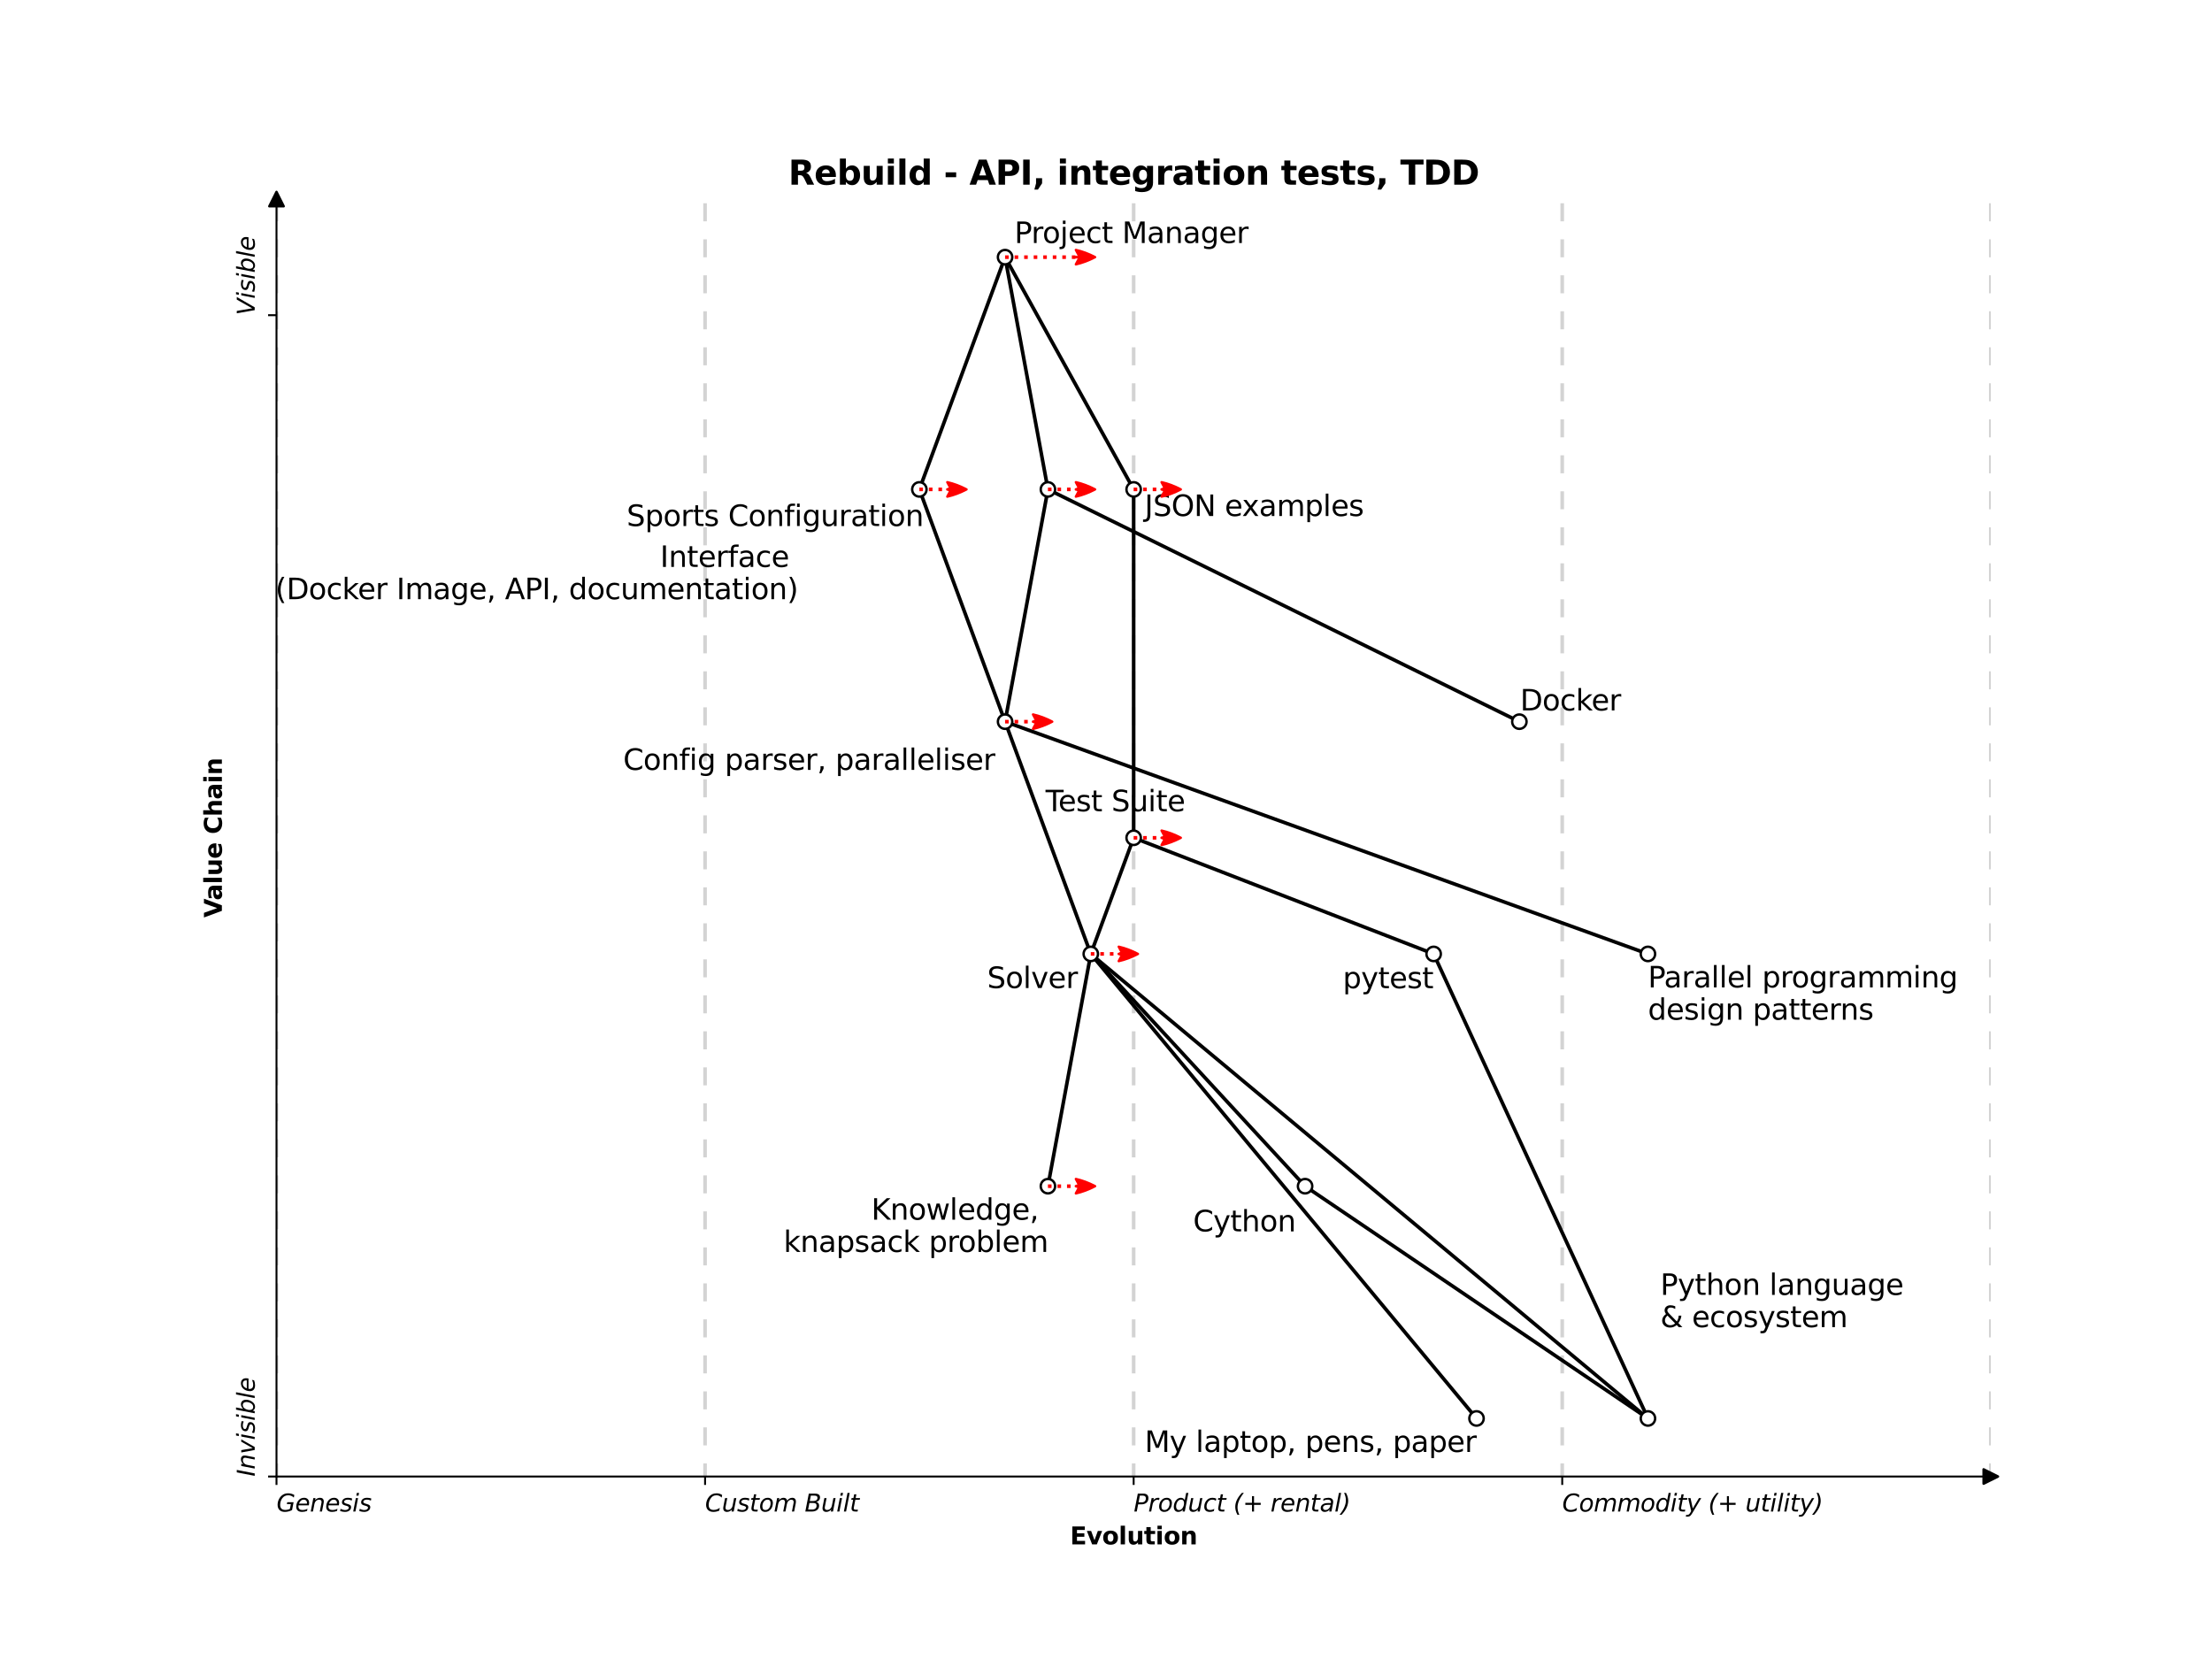 <?xml version="1.0" encoding="utf-8" standalone="no"?>
<!DOCTYPE svg PUBLIC "-//W3C//DTD SVG 1.1//EN"
  "http://www.w3.org/Graphics/SVG/1.1/DTD/svg11.dtd">
<svg height="691.2pt" version="1.1" viewBox="0 0 921.6 691.2" width="921.6pt" xmlns="http://www.w3.org/2000/svg" xmlns:xlink="http://www.w3.org/1999/xlink">
 <defs>
  <style type="text/css">*{stroke-linecap:butt;stroke-linejoin:round;}</style>
 </defs>
 <g id="figure_1">
  <g id="patch_1">
   <path d="M 0 691.2 
L 921.6 691.2 
L 921.6 0 
L 0 0 
z
" style="fill:#ffffff;"/>
  </g>
  <g id="axes_1">
   <g id="patch_2">
    <path d="M 115.2 615.168 
L 829.44 615.168 
L 829.44 82.944 
L 115.2 82.944 
z
" style="fill:#ffffff;"/>
   </g>
   <g id="LineCollection_1">
    <path clip-path="url(#pdff675a1f9)" d="M 115.2 692.2 
L 115.2 -1 
" style="fill:none;stroke:#d3d3d3;stroke-dasharray:7.5,7.5;stroke-dashoffset:0;stroke-width:1.5;"/>
    <path clip-path="url(#pdff675a1f9)" d="M 293.76 692.2 
L 293.76 -1 
" style="fill:none;stroke:#d3d3d3;stroke-dasharray:7.5,7.5;stroke-dashoffset:0;stroke-width:1.5;"/>
    <path clip-path="url(#pdff675a1f9)" d="M 472.32 692.2 
L 472.32 -1 
" style="fill:none;stroke:#d3d3d3;stroke-dasharray:7.5,7.5;stroke-dashoffset:0;stroke-width:1.5;"/>
    <path clip-path="url(#pdff675a1f9)" d="M 650.88 692.2 
L 650.88 -1 
" style="fill:none;stroke:#d3d3d3;stroke-dasharray:7.5,7.5;stroke-dashoffset:0;stroke-width:1.5;"/>
    <path clip-path="url(#pdff675a1f9)" d="M 829.44 692.2 
L 829.44 -1 
" style="fill:none;stroke:#d3d3d3;stroke-dasharray:7.5,7.5;stroke-dashoffset:0;stroke-width:1.5;"/>
   </g>
   <g id="line2d_1">
    <path clip-path="url(#pdff675a1f9)" d="M 418.752 107.136 
L 472.32 203.904 
" style="fill:none;stroke:#000000;stroke-linecap:square;stroke-width:1.5;"/>
   </g>
   <g id="line2d_2">
    <path clip-path="url(#pdff675a1f9)" d="M 418.752 107.136 
L 436.608 203.904 
" style="fill:none;stroke:#000000;stroke-linecap:square;stroke-width:1.5;"/>
   </g>
   <g id="line2d_3">
    <path clip-path="url(#pdff675a1f9)" d="M 418.752 107.136 
L 383.04 203.904 
" style="fill:none;stroke:#000000;stroke-linecap:square;stroke-width:1.5;"/>
   </g>
   <g id="line2d_4">
    <path clip-path="url(#pdff675a1f9)" d="M 383.04 203.904 
L 418.752 300.672 
" style="fill:none;stroke:#000000;stroke-linecap:square;stroke-width:1.5;"/>
   </g>
   <g id="line2d_5">
    <path clip-path="url(#pdff675a1f9)" d="M 472.32 203.904 
L 472.32 349.056 
" style="fill:none;stroke:#000000;stroke-linecap:square;stroke-width:1.5;"/>
   </g>
   <g id="line2d_6">
    <path clip-path="url(#pdff675a1f9)" d="M 472.32 349.056 
L 454.464 397.44 
" style="fill:none;stroke:#000000;stroke-linecap:square;stroke-width:1.5;"/>
   </g>
   <g id="line2d_7">
    <path clip-path="url(#pdff675a1f9)" d="M 472.32 349.056 
L 597.312 397.44 
" style="fill:none;stroke:#000000;stroke-linecap:square;stroke-width:1.5;"/>
   </g>
   <g id="line2d_8">
    <path clip-path="url(#pdff675a1f9)" d="M 597.312 397.44 
L 686.592 590.976 
" style="fill:none;stroke:#000000;stroke-linecap:square;stroke-width:1.5;"/>
   </g>
   <g id="line2d_9">
    <path clip-path="url(#pdff675a1f9)" d="M 436.608 203.904 
L 418.752 300.672 
" style="fill:none;stroke:#000000;stroke-linecap:square;stroke-width:1.5;"/>
   </g>
   <g id="line2d_10">
    <path clip-path="url(#pdff675a1f9)" d="M 436.608 203.904 
L 633.024 300.672 
" style="fill:none;stroke:#000000;stroke-linecap:square;stroke-width:1.5;"/>
   </g>
   <g id="line2d_11">
    <path clip-path="url(#pdff675a1f9)" d="M 418.752 300.672 
L 454.464 397.44 
" style="fill:none;stroke:#000000;stroke-linecap:square;stroke-width:1.5;"/>
   </g>
   <g id="line2d_12">
    <path clip-path="url(#pdff675a1f9)" d="M 418.752 300.672 
L 686.592 397.44 
" style="fill:none;stroke:#000000;stroke-linecap:square;stroke-width:1.5;"/>
   </g>
   <g id="line2d_13">
    <path clip-path="url(#pdff675a1f9)" d="M 454.464 397.44 
L 436.608 494.208 
" style="fill:none;stroke:#000000;stroke-linecap:square;stroke-width:1.5;"/>
   </g>
   <g id="line2d_14">
    <path clip-path="url(#pdff675a1f9)" d="M 454.464 397.44 
L 543.744 494.208 
" style="fill:none;stroke:#000000;stroke-linecap:square;stroke-width:1.5;"/>
   </g>
   <g id="line2d_15">
    <path clip-path="url(#pdff675a1f9)" d="M 454.464 397.44 
L 686.592 590.976 
" style="fill:none;stroke:#000000;stroke-linecap:square;stroke-width:1.5;"/>
   </g>
   <g id="line2d_16">
    <path clip-path="url(#pdff675a1f9)" d="M 454.464 397.44 
L 615.168 590.976 
" style="fill:none;stroke:#000000;stroke-linecap:square;stroke-width:1.5;"/>
   </g>
   <g id="line2d_17">
    <path clip-path="url(#pdff675a1f9)" d="M 543.744 494.208 
L 686.592 590.976 
" style="fill:none;stroke:#000000;stroke-linecap:square;stroke-width:1.5;"/>
   </g>
   <g id="PathCollection_1">
    <defs>
     <path d="M 0 3 
C 0.796 3 1.559 2.684 2.121 2.121 
C 2.684 1.559 3 0.796 3 0 
C 3 -0.796 2.684 -1.559 2.121 -2.121 
C 1.559 -2.684 0.796 -3 0 -3 
C -0.796 -3 -1.559 -2.684 -2.121 -2.121 
C -2.684 -1.559 -3 -0.796 -3 0 
C -3 0.796 -2.684 1.559 -2.121 2.121 
C -1.559 2.684 -0.796 3 0 3 
z
" id="m4f094d4ccd" style="stroke:#000000;"/>
    </defs>
    <g clip-path="url(#pdff675a1f9)">
     <use style="fill:#ffffff;stroke:#000000;" x="418.752" xlink:href="#m4f094d4ccd" y="107.136"/>
     <use style="fill:#ffffff;stroke:#000000;" x="383.04" xlink:href="#m4f094d4ccd" y="203.904"/>
     <use style="fill:#ffffff;stroke:#000000;" x="472.32" xlink:href="#m4f094d4ccd" y="203.904"/>
     <use style="fill:#ffffff;stroke:#000000;" x="472.32" xlink:href="#m4f094d4ccd" y="349.056"/>
     <use style="fill:#ffffff;stroke:#000000;" x="597.312" xlink:href="#m4f094d4ccd" y="397.44"/>
     <use style="fill:#ffffff;stroke:#000000;" x="436.608" xlink:href="#m4f094d4ccd" y="203.904"/>
     <use style="fill:#ffffff;stroke:#000000;" x="633.024" xlink:href="#m4f094d4ccd" y="300.672"/>
     <use style="fill:#ffffff;stroke:#000000;" x="418.752" xlink:href="#m4f094d4ccd" y="300.672"/>
     <use style="fill:#ffffff;stroke:#000000;" x="686.592" xlink:href="#m4f094d4ccd" y="397.44"/>
     <use style="fill:#ffffff;stroke:#000000;" x="454.464" xlink:href="#m4f094d4ccd" y="397.44"/>
     <use style="fill:#ffffff;stroke:#000000;" x="436.608" xlink:href="#m4f094d4ccd" y="494.208"/>
     <use style="fill:#ffffff;stroke:#000000;" x="543.744" xlink:href="#m4f094d4ccd" y="494.208"/>
     <use style="fill:#ffffff;stroke:#000000;" x="686.592" xlink:href="#m4f094d4ccd" y="590.976"/>
     <use style="fill:#ffffff;stroke:#000000;" x="615.168" xlink:href="#m4f094d4ccd" y="590.976"/>
    </g>
   </g>
   <g id="matplotlib.axis_1">
    <g id="xtick_1">
     <g id="line2d_18">
      <defs>
       <path d="M 0 0 
L 0 3.5 
" id="m9f500a7c26" style="stroke:#000000;stroke-width:0.8;"/>
      </defs>
      <g>
       <use style="stroke:#000000;stroke-width:0.8;" x="115.2" xlink:href="#m9f500a7c26" y="615.168"/>
      </g>
     </g>
     <g id="text_1">
      <!-- Genesis -->
      <g transform="translate(115.2 629.766)scale(0.1 -0.1)">
       <defs>
        <path d="M 3494 697 
L 3738 1919 
L 2700 1919 
L 2797 2438 
L 4453 2438 
L 4050 384 
Q 3634 156 3143 32 
Q 2653 -91 2156 -91 
Q 1278 -91 783 396 
Q 288 884 288 1753 
Q 288 2475 589 3126 
Q 891 3778 1422 4213 
Q 1756 4484 2153 4617 
Q 2550 4750 3034 4750 
Q 3472 4750 3873 4639 
Q 4275 4528 4641 4306 
L 4513 3634 
Q 4231 3928 3853 4083 
Q 3475 4238 3047 4238 
Q 2550 4238 2172 4048 
Q 1794 3859 1497 3463 
Q 1244 3125 1098 2667 
Q 953 2209 953 1734 
Q 953 1081 1287 751 
Q 1622 422 2284 422 
Q 2616 422 2925 492 
Q 3234 563 3494 697 
z
" id="DejaVuSans-Oblique-47" transform="scale(0.016)"/>
        <path d="M 3078 2063 
Q 3088 2113 3092 2166 
Q 3097 2219 3097 2272 
Q 3097 2653 2873 2875 
Q 2650 3097 2266 3097 
Q 1838 3097 1509 2826 
Q 1181 2556 1013 2059 
L 3078 2063 
z
M 3578 1613 
L 903 1613 
Q 884 1494 878 1425 
Q 872 1356 872 1306 
Q 872 872 1139 634 
Q 1406 397 1894 397 
Q 2269 397 2603 481 
Q 2938 566 3225 728 
L 3116 159 
Q 2806 34 2476 -28 
Q 2147 -91 1806 -91 
Q 1078 -91 686 257 
Q 294 606 294 1247 
Q 294 1794 489 2264 
Q 684 2734 1063 3103 
Q 1306 3334 1642 3459 
Q 1978 3584 2356 3584 
Q 2950 3584 3301 3228 
Q 3653 2872 3653 2272 
Q 3653 2128 3634 1964 
Q 3616 1800 3578 1613 
z
" id="DejaVuSans-Oblique-65" transform="scale(0.016)"/>
        <path d="M 3566 2113 
L 3156 0 
L 2578 0 
L 2988 2091 
Q 3016 2238 3031 2350 
Q 3047 2463 3047 2528 
Q 3047 2791 2881 2937 
Q 2716 3084 2419 3084 
Q 1956 3084 1622 2776 
Q 1288 2469 1184 1941 
L 800 0 
L 225 0 
L 903 3500 
L 1478 3500 
L 1363 2950 
Q 1603 3253 1940 3418 
Q 2278 3584 2650 3584 
Q 3113 3584 3367 3334 
Q 3622 3084 3622 2631 
Q 3622 2519 3608 2391 
Q 3594 2263 3566 2113 
z
" id="DejaVuSans-Oblique-6e" transform="scale(0.016)"/>
        <path d="M 3200 3397 
L 3091 2853 
Q 2863 2978 2609 3040 
Q 2356 3103 2088 3103 
Q 1634 3103 1373 2948 
Q 1113 2794 1113 2528 
Q 1113 2219 1719 2053 
Q 1766 2041 1788 2034 
L 1972 1978 
Q 2547 1819 2739 1644 
Q 2931 1469 2931 1166 
Q 2931 609 2489 259 
Q 2047 -91 1331 -91 
Q 1053 -91 747 -37 
Q 441 16 72 128 
L 184 722 
Q 500 559 806 475 
Q 1113 391 1394 391 
Q 1816 391 2080 572 
Q 2344 753 2344 1031 
Q 2344 1331 1650 1516 
L 1591 1531 
L 1394 1581 
Q 956 1697 753 1886 
Q 550 2075 550 2369 
Q 550 2928 970 3256 
Q 1391 3584 2113 3584 
Q 2397 3584 2667 3537 
Q 2938 3491 3200 3397 
z
" id="DejaVuSans-Oblique-73" transform="scale(0.016)"/>
        <path d="M 1172 4863 
L 1747 4863 
L 1606 4134 
L 1031 4134 
L 1172 4863 
z
M 909 3500 
L 1484 3500 
L 800 0 
L 225 0 
L 909 3500 
z
" id="DejaVuSans-Oblique-69" transform="scale(0.016)"/>
       </defs>
       <use xlink:href="#DejaVuSans-Oblique-47"/>
       <use x="77.49" xlink:href="#DejaVuSans-Oblique-65"/>
       <use x="139.014" xlink:href="#DejaVuSans-Oblique-6e"/>
       <use x="202.393" xlink:href="#DejaVuSans-Oblique-65"/>
       <use x="263.916" xlink:href="#DejaVuSans-Oblique-73"/>
       <use x="316.016" xlink:href="#DejaVuSans-Oblique-69"/>
       <use x="343.799" xlink:href="#DejaVuSans-Oblique-73"/>
      </g>
     </g>
    </g>
    <g id="xtick_2">
     <g id="line2d_19">
      <g>
       <use style="stroke:#000000;stroke-width:0.8;" x="293.76" xlink:href="#m9f500a7c26" y="615.168"/>
      </g>
     </g>
     <g id="text_2">
      <!-- Custom Built -->
      <g transform="translate(293.76 629.766)scale(0.1 -0.1)">
       <defs>
        <path d="M 4447 4306 
L 4319 3641 
Q 4019 3944 3683 4091 
Q 3347 4238 2956 4238 
Q 2422 4238 2017 3981 
Q 1613 3725 1319 3200 
Q 1131 2863 1032 2486 
Q 934 2109 934 1728 
Q 934 1091 1264 756 
Q 1594 422 2222 422 
Q 2656 422 3056 561 
Q 3456 700 3834 978 
L 3688 231 
Q 3316 72 2936 -9 
Q 2556 -91 2175 -91 
Q 1278 -91 773 396 
Q 269 884 269 1753 
Q 269 2309 461 2846 
Q 653 3384 1013 3828 
Q 1394 4300 1883 4525 
Q 2372 4750 3022 4750 
Q 3422 4750 3780 4639 
Q 4138 4528 4447 4306 
z
" id="DejaVuSans-Oblique-43" transform="scale(0.016)"/>
        <path d="M 428 1388 
L 838 3500 
L 1416 3500 
L 1006 1409 
Q 975 1256 961 1147 
Q 947 1038 947 966 
Q 947 700 1109 554 
Q 1272 409 1569 409 
Q 2031 409 2368 721 
Q 2706 1034 2809 1563 
L 3194 3500 
L 3769 3500 
L 3091 0 
L 2516 0 
L 2631 550 
Q 2388 244 2052 76 
Q 1716 -91 1338 -91 
Q 878 -91 622 161 
Q 366 413 366 863 
Q 366 956 381 1097 
Q 397 1238 428 1388 
z
" id="DejaVuSans-Oblique-75" transform="scale(0.016)"/>
        <path d="M 2706 3500 
L 2619 3053 
L 1472 3053 
L 1100 1153 
Q 1081 1047 1072 975 
Q 1063 903 1063 863 
Q 1063 663 1183 572 
Q 1303 481 1569 481 
L 2150 481 
L 2053 0 
L 1503 0 
Q 991 0 739 200 
Q 488 400 488 806 
Q 488 878 497 964 
Q 506 1050 525 1153 
L 897 3053 
L 409 3053 
L 500 3500 
L 978 3500 
L 1172 4494 
L 1747 4494 
L 1556 3500 
L 2706 3500 
z
" id="DejaVuSans-Oblique-74" transform="scale(0.016)"/>
        <path d="M 1625 -91 
Q 1009 -91 651 289 
Q 294 669 294 1325 
Q 294 1706 417 2101 
Q 541 2497 738 2766 
Q 1047 3184 1428 3384 
Q 1809 3584 2291 3584 
Q 2888 3584 3255 3212 
Q 3622 2841 3622 2241 
Q 3622 1825 3500 1412 
Q 3378 1000 3181 728 
Q 2875 309 2494 109 
Q 2113 -91 1625 -91 
z
M 891 1344 
Q 891 869 1089 633 
Q 1288 397 1691 397 
Q 2269 397 2648 901 
Q 3028 1406 3028 2181 
Q 3028 2634 2825 2865 
Q 2622 3097 2228 3097 
Q 1903 3097 1650 2945 
Q 1397 2794 1197 2484 
Q 1050 2253 970 1956 
Q 891 1659 891 1344 
z
" id="DejaVuSans-Oblique-6f" transform="scale(0.016)"/>
        <path d="M 5747 2113 
L 5338 0 
L 4763 0 
L 5166 2094 
Q 5191 2228 5203 2325 
Q 5216 2422 5216 2491 
Q 5216 2772 5059 2928 
Q 4903 3084 4622 3084 
Q 4203 3084 3875 2770 
Q 3547 2456 3450 1953 
L 3066 0 
L 2491 0 
L 2900 2094 
Q 2925 2209 2937 2307 
Q 2950 2406 2950 2484 
Q 2950 2769 2794 2926 
Q 2638 3084 2363 3084 
Q 1938 3084 1609 2770 
Q 1281 2456 1184 1953 
L 800 0 
L 225 0 
L 909 3500 
L 1484 3500 
L 1375 2956 
Q 1609 3263 1923 3423 
Q 2238 3584 2597 3584 
Q 2978 3584 3223 3384 
Q 3469 3184 3519 2828 
Q 3781 3197 4126 3390 
Q 4472 3584 4856 3584 
Q 5306 3584 5551 3325 
Q 5797 3066 5797 2591 
Q 5797 2488 5784 2364 
Q 5772 2241 5747 2113 
z
" id="DejaVuSans-Oblique-6d" transform="scale(0.016)"/>
        <path id="DejaVuSans-Oblique-20" transform="scale(0.016)"/>
        <path d="M 1081 4666 
L 2694 4666 
Q 3350 4666 3675 4422 
Q 4000 4178 4000 3688 
Q 4000 3238 3720 2911 
Q 3441 2584 2988 2516 
Q 3375 2428 3569 2181 
Q 3763 1934 3763 1522 
Q 3763 819 3242 409 
Q 2722 0 1819 0 
L 172 0 
L 1081 4666 
z
M 1234 2228 
L 903 519 
L 1919 519 
Q 2491 519 2800 781 
Q 3109 1044 3109 1522 
Q 3109 1891 2904 2059 
Q 2700 2228 2247 2228 
L 1234 2228 
z
M 1606 4147 
L 1331 2741 
L 2272 2741 
Q 2775 2741 3058 2959 
Q 3341 3178 3341 3566 
Q 3341 3869 3150 4008 
Q 2959 4147 2541 4147 
L 1606 4147 
z
" id="DejaVuSans-Oblique-42" transform="scale(0.016)"/>
        <path d="M 1172 4863 
L 1747 4863 
L 800 0 
L 225 0 
L 1172 4863 
z
" id="DejaVuSans-Oblique-6c" transform="scale(0.016)"/>
       </defs>
       <use xlink:href="#DejaVuSans-Oblique-43"/>
       <use x="69.824" xlink:href="#DejaVuSans-Oblique-75"/>
       <use x="133.203" xlink:href="#DejaVuSans-Oblique-73"/>
       <use x="185.303" xlink:href="#DejaVuSans-Oblique-74"/>
       <use x="224.512" xlink:href="#DejaVuSans-Oblique-6f"/>
       <use x="285.693" xlink:href="#DejaVuSans-Oblique-6d"/>
       <use x="383.105" xlink:href="#DejaVuSans-Oblique-20"/>
       <use x="414.893" xlink:href="#DejaVuSans-Oblique-42"/>
       <use x="483.496" xlink:href="#DejaVuSans-Oblique-75"/>
       <use x="546.875" xlink:href="#DejaVuSans-Oblique-69"/>
       <use x="574.658" xlink:href="#DejaVuSans-Oblique-6c"/>
       <use x="602.441" xlink:href="#DejaVuSans-Oblique-74"/>
      </g>
     </g>
    </g>
    <g id="xtick_3">
     <g id="line2d_20">
      <g>
       <use style="stroke:#000000;stroke-width:0.8;" x="472.32" xlink:href="#m9f500a7c26" y="615.168"/>
      </g>
     </g>
     <g id="text_3">
      <!-- Product (+ rental) -->
      <g transform="translate(472.32 629.766)scale(0.1 -0.1)">
       <defs>
        <path d="M 1081 4666 
L 2541 4666 
Q 3178 4666 3512 4369 
Q 3847 4072 3847 3500 
Q 3847 2731 3353 2303 
Q 2859 1875 1966 1875 
L 1172 1875 
L 806 0 
L 172 0 
L 1081 4666 
z
M 1613 4147 
L 1275 2394 
L 2069 2394 
Q 2606 2394 2893 2669 
Q 3181 2944 3181 3456 
Q 3181 3784 2986 3965 
Q 2791 4147 2438 4147 
L 1613 4147 
z
" id="DejaVuSans-Oblique-50" transform="scale(0.016)"/>
        <path d="M 2853 2969 
Q 2766 3016 2653 3041 
Q 2541 3066 2413 3066 
Q 1953 3066 1609 2717 
Q 1266 2369 1153 1784 
L 800 0 
L 225 0 
L 909 3500 
L 1484 3500 
L 1375 2956 
Q 1603 3259 1920 3421 
Q 2238 3584 2597 3584 
Q 2691 3584 2781 3573 
Q 2872 3563 2963 3538 
L 2853 2969 
z
" id="DejaVuSans-Oblique-72" transform="scale(0.016)"/>
        <path d="M 2675 525 
Q 2444 222 2128 65 
Q 1813 -91 1428 -91 
Q 903 -91 598 267 
Q 294 625 294 1247 
Q 294 1766 478 2236 
Q 663 2706 1013 3078 
Q 1244 3325 1534 3454 
Q 1825 3584 2144 3584 
Q 2481 3584 2739 3421 
Q 2997 3259 3138 2956 
L 3513 4863 
L 4091 4863 
L 3144 0 
L 2566 0 
L 2675 525 
z
M 891 1350 
Q 891 897 1095 644 
Q 1300 391 1663 391 
Q 1931 391 2161 520 
Q 2391 650 2566 903 
Q 2750 1166 2856 1509 
Q 2963 1853 2963 2188 
Q 2963 2622 2758 2865 
Q 2553 3109 2194 3109 
Q 1922 3109 1687 2981 
Q 1453 2853 1288 2613 
Q 1106 2353 998 2009 
Q 891 1666 891 1350 
z
" id="DejaVuSans-Oblique-64" transform="scale(0.016)"/>
        <path d="M 3431 3366 
L 3316 2797 
Q 3109 2947 2876 3022 
Q 2644 3097 2394 3097 
Q 2119 3097 1870 3000 
Q 1622 2903 1453 2725 
Q 1184 2453 1037 2087 
Q 891 1722 891 1331 
Q 891 859 1127 628 
Q 1363 397 1844 397 
Q 2081 397 2348 469 
Q 2616 541 2906 684 
L 2797 116 
Q 2547 13 2283 -39 
Q 2019 -91 1741 -91 
Q 1044 -91 669 257 
Q 294 606 294 1253 
Q 294 1797 489 2255 
Q 684 2713 1069 3078 
Q 1331 3328 1684 3456 
Q 2038 3584 2456 3584 
Q 2700 3584 2940 3529 
Q 3181 3475 3431 3366 
z
" id="DejaVuSans-Oblique-63" transform="scale(0.016)"/>
        <path d="M 2731 4856 
Q 1903 3822 1495 2892 
Q 1088 1963 1088 1100 
Q 1088 606 1206 120 
Q 1325 -366 1563 -844 
L 1063 -844 
Q 775 -306 634 201 
Q 494 709 494 1197 
Q 494 2125 923 3036 
Q 1353 3947 2222 4856 
L 2731 4856 
z
" id="DejaVuSans-Oblique-28" transform="scale(0.016)"/>
        <path d="M 2944 4013 
L 2944 2272 
L 4684 2272 
L 4684 1741 
L 2944 1741 
L 2944 0 
L 2419 0 
L 2419 1741 
L 678 1741 
L 678 2272 
L 2419 2272 
L 2419 4013 
L 2944 4013 
z
" id="DejaVuSans-Oblique-2b" transform="scale(0.016)"/>
        <path d="M 3438 1997 
L 3047 0 
L 2472 0 
L 2578 531 
Q 2325 219 2001 64 
Q 1678 -91 1281 -91 
Q 834 -91 548 182 
Q 263 456 263 884 
Q 263 1497 752 1853 
Q 1241 2209 2100 2209 
L 2900 2209 
L 2931 2363 
Q 2938 2388 2941 2417 
Q 2944 2447 2944 2509 
Q 2944 2788 2717 2942 
Q 2491 3097 2081 3097 
Q 1800 3097 1504 3025 
Q 1209 2953 897 2809 
L 997 3341 
Q 1322 3463 1633 3523 
Q 1944 3584 2234 3584 
Q 2853 3584 3176 3315 
Q 3500 3047 3500 2534 
Q 3500 2431 3484 2292 
Q 3469 2153 3438 1997 
z
M 2816 1759 
L 2241 1759 
Q 1534 1759 1195 1570 
Q 856 1381 856 984 
Q 856 709 1029 553 
Q 1203 397 1509 397 
Q 1978 397 2328 733 
Q 2678 1069 2791 1631 
L 2816 1759 
z
" id="DejaVuSans-Oblique-61" transform="scale(0.016)"/>
        <path d="M -397 -844 
Q 434 191 840 1120 
Q 1247 2050 1247 2913 
Q 1247 3406 1130 3892 
Q 1013 4378 775 4856 
L 1275 4856 
Q 1563 4316 1703 3812 
Q 1844 3309 1844 2822 
Q 1844 1891 1411 973 
Q 978 56 116 -844 
L -397 -844 
z
" id="DejaVuSans-Oblique-29" transform="scale(0.016)"/>
       </defs>
       <use xlink:href="#DejaVuSans-Oblique-50"/>
       <use x="60.303" xlink:href="#DejaVuSans-Oblique-72"/>
       <use x="101.416" xlink:href="#DejaVuSans-Oblique-6f"/>
       <use x="162.598" xlink:href="#DejaVuSans-Oblique-64"/>
       <use x="226.074" xlink:href="#DejaVuSans-Oblique-75"/>
       <use x="289.453" xlink:href="#DejaVuSans-Oblique-63"/>
       <use x="344.434" xlink:href="#DejaVuSans-Oblique-74"/>
       <use x="383.643" xlink:href="#DejaVuSans-Oblique-20"/>
       <use x="415.43" xlink:href="#DejaVuSans-Oblique-28"/>
       <use x="454.443" xlink:href="#DejaVuSans-Oblique-2b"/>
       <use x="538.232" xlink:href="#DejaVuSans-Oblique-20"/>
       <use x="570.02" xlink:href="#DejaVuSans-Oblique-72"/>
       <use x="611.133" xlink:href="#DejaVuSans-Oblique-65"/>
       <use x="672.656" xlink:href="#DejaVuSans-Oblique-6e"/>
       <use x="736.035" xlink:href="#DejaVuSans-Oblique-74"/>
       <use x="775.244" xlink:href="#DejaVuSans-Oblique-61"/>
       <use x="836.523" xlink:href="#DejaVuSans-Oblique-6c"/>
       <use x="864.307" xlink:href="#DejaVuSans-Oblique-29"/>
      </g>
     </g>
    </g>
    <g id="xtick_4">
     <g id="line2d_21">
      <g>
       <use style="stroke:#000000;stroke-width:0.8;" x="650.88" xlink:href="#m9f500a7c26" y="615.168"/>
      </g>
     </g>
     <g id="text_4">
      <!-- Commodity (+ utility) -->
      <g transform="translate(650.88 629.766)scale(0.1 -0.1)">
       <defs>
        <path d="M 1588 -325 
Q 1188 -997 936 -1164 
Q 684 -1331 294 -1331 
L -159 -1331 
L -63 -850 
L 269 -850 
Q 509 -850 678 -719 
Q 847 -588 1056 -206 
L 1234 128 
L 459 3500 
L 1069 3500 
L 1650 819 
L 3256 3500 
L 3859 3500 
L 1588 -325 
z
" id="DejaVuSans-Oblique-79" transform="scale(0.016)"/>
       </defs>
       <use xlink:href="#DejaVuSans-Oblique-43"/>
       <use x="69.824" xlink:href="#DejaVuSans-Oblique-6f"/>
       <use x="131.006" xlink:href="#DejaVuSans-Oblique-6d"/>
       <use x="228.418" xlink:href="#DejaVuSans-Oblique-6d"/>
       <use x="325.83" xlink:href="#DejaVuSans-Oblique-6f"/>
       <use x="387.012" xlink:href="#DejaVuSans-Oblique-64"/>
       <use x="450.488" xlink:href="#DejaVuSans-Oblique-69"/>
       <use x="478.271" xlink:href="#DejaVuSans-Oblique-74"/>
       <use x="517.48" xlink:href="#DejaVuSans-Oblique-79"/>
       <use x="576.66" xlink:href="#DejaVuSans-Oblique-20"/>
       <use x="608.447" xlink:href="#DejaVuSans-Oblique-28"/>
       <use x="647.461" xlink:href="#DejaVuSans-Oblique-2b"/>
       <use x="731.25" xlink:href="#DejaVuSans-Oblique-20"/>
       <use x="763.037" xlink:href="#DejaVuSans-Oblique-75"/>
       <use x="826.416" xlink:href="#DejaVuSans-Oblique-74"/>
       <use x="865.625" xlink:href="#DejaVuSans-Oblique-69"/>
       <use x="893.408" xlink:href="#DejaVuSans-Oblique-6c"/>
       <use x="921.191" xlink:href="#DejaVuSans-Oblique-69"/>
       <use x="948.975" xlink:href="#DejaVuSans-Oblique-74"/>
       <use x="988.184" xlink:href="#DejaVuSans-Oblique-79"/>
       <use x="1047.363" xlink:href="#DejaVuSans-Oblique-29"/>
      </g>
     </g>
    </g>
    <g id="text_5">
     <!-- Evolution -->
     <g transform="translate(445.838 643.445)scale(0.1 -0.1)">
      <defs>
       <path d="M 588 4666 
L 3834 4666 
L 3834 3756 
L 1791 3756 
L 1791 2888 
L 3713 2888 
L 3713 1978 
L 1791 1978 
L 1791 909 
L 3903 909 
L 3903 0 
L 588 0 
L 588 4666 
z
" id="DejaVuSans-Bold-45" transform="scale(0.016)"/>
       <path d="M 97 3500 
L 1216 3500 
L 2088 1081 
L 2956 3500 
L 4078 3500 
L 2700 0 
L 1472 0 
L 97 3500 
z
" id="DejaVuSans-Bold-76" transform="scale(0.016)"/>
       <path d="M 2203 2784 
Q 1831 2784 1636 2517 
Q 1441 2250 1441 1747 
Q 1441 1244 1636 976 
Q 1831 709 2203 709 
Q 2569 709 2762 976 
Q 2956 1244 2956 1747 
Q 2956 2250 2762 2517 
Q 2569 2784 2203 2784 
z
M 2203 3584 
Q 3106 3584 3614 3096 
Q 4122 2609 4122 1747 
Q 4122 884 3614 396 
Q 3106 -91 2203 -91 
Q 1297 -91 786 396 
Q 275 884 275 1747 
Q 275 2609 786 3096 
Q 1297 3584 2203 3584 
z
" id="DejaVuSans-Bold-6f" transform="scale(0.016)"/>
       <path d="M 538 4863 
L 1656 4863 
L 1656 0 
L 538 0 
L 538 4863 
z
" id="DejaVuSans-Bold-6c" transform="scale(0.016)"/>
       <path d="M 500 1363 
L 500 3500 
L 1625 3500 
L 1625 3150 
Q 1625 2866 1622 2436 
Q 1619 2006 1619 1863 
Q 1619 1441 1641 1255 
Q 1663 1069 1716 984 
Q 1784 875 1895 815 
Q 2006 756 2150 756 
Q 2500 756 2700 1025 
Q 2900 1294 2900 1772 
L 2900 3500 
L 4019 3500 
L 4019 0 
L 2900 0 
L 2900 506 
Q 2647 200 2364 54 
Q 2081 -91 1741 -91 
Q 1134 -91 817 281 
Q 500 653 500 1363 
z
" id="DejaVuSans-Bold-75" transform="scale(0.016)"/>
       <path d="M 1759 4494 
L 1759 3500 
L 2913 3500 
L 2913 2700 
L 1759 2700 
L 1759 1216 
Q 1759 972 1856 886 
Q 1953 800 2241 800 
L 2816 800 
L 2816 0 
L 1856 0 
Q 1194 0 917 276 
Q 641 553 641 1216 
L 641 2700 
L 84 2700 
L 84 3500 
L 641 3500 
L 641 4494 
L 1759 4494 
z
" id="DejaVuSans-Bold-74" transform="scale(0.016)"/>
       <path d="M 538 3500 
L 1656 3500 
L 1656 0 
L 538 0 
L 538 3500 
z
M 538 4863 
L 1656 4863 
L 1656 3950 
L 538 3950 
L 538 4863 
z
" id="DejaVuSans-Bold-69" transform="scale(0.016)"/>
       <path d="M 4056 2131 
L 4056 0 
L 2931 0 
L 2931 347 
L 2931 1631 
Q 2931 2084 2911 2256 
Q 2891 2428 2841 2509 
Q 2775 2619 2662 2680 
Q 2550 2741 2406 2741 
Q 2056 2741 1856 2470 
Q 1656 2200 1656 1722 
L 1656 0 
L 538 0 
L 538 3500 
L 1656 3500 
L 1656 2988 
Q 1909 3294 2193 3439 
Q 2478 3584 2822 3584 
Q 3428 3584 3742 3212 
Q 4056 2841 4056 2131 
z
" id="DejaVuSans-Bold-6e" transform="scale(0.016)"/>
      </defs>
      <use xlink:href="#DejaVuSans-Bold-45"/>
      <use x="68.311" xlink:href="#DejaVuSans-Bold-76"/>
      <use x="133.496" xlink:href="#DejaVuSans-Bold-6f"/>
      <use x="202.197" xlink:href="#DejaVuSans-Bold-6c"/>
      <use x="236.475" xlink:href="#DejaVuSans-Bold-75"/>
      <use x="307.666" xlink:href="#DejaVuSans-Bold-74"/>
      <use x="355.469" xlink:href="#DejaVuSans-Bold-69"/>
      <use x="389.746" xlink:href="#DejaVuSans-Bold-6f"/>
      <use x="458.447" xlink:href="#DejaVuSans-Bold-6e"/>
     </g>
    </g>
   </g>
   <g id="matplotlib.axis_2">
    <g id="ytick_1">
     <g id="line2d_22">
      <defs>
       <path d="M 0 0 
L -3.5 0 
" id="m8ad838d785" style="stroke:#000000;stroke-width:0.8;"/>
      </defs>
      <g>
       <use style="stroke:#000000;stroke-width:0.8;" x="115.2" xlink:href="#m8ad838d785" y="615.168"/>
      </g>
     </g>
     <g id="text_6">
      <!-- Invisible -->
      <g transform="translate(106.12 615.168)rotate(-90)scale(0.1 -0.1)">
       <defs>
        <path d="M 1081 4666 
L 1716 4666 
L 806 0 
L 172 0 
L 1081 4666 
z
" id="DejaVuSans-Oblique-49" transform="scale(0.016)"/>
        <path d="M 459 3500 
L 1069 3500 
L 1581 525 
L 3256 3500 
L 3866 3500 
L 1875 0 
L 1100 0 
L 459 3500 
z
" id="DejaVuSans-Oblique-76" transform="scale(0.016)"/>
        <path d="M 3169 2138 
Q 3169 2591 2961 2847 
Q 2753 3103 2388 3103 
Q 2122 3103 1889 2973 
Q 1656 2844 1484 2597 
Q 1303 2338 1198 1995 
Q 1094 1653 1094 1313 
Q 1094 881 1298 636 
Q 1503 391 1863 391 
Q 2134 391 2365 517 
Q 2597 644 2772 891 
Q 2950 1147 3059 1487 
Q 3169 1828 3169 2138 
z
M 1381 2969 
Q 1594 3256 1914 3420 
Q 2234 3584 2584 3584 
Q 3122 3584 3439 3221 
Q 3756 2859 3756 2241 
Q 3756 1734 3570 1259 
Q 3384 784 3041 416 
Q 2816 172 2522 40 
Q 2228 -91 1906 -91 
Q 1566 -91 1316 65 
Q 1066 222 909 531 
L 806 0 
L 231 0 
L 1178 4863 
L 1753 4863 
L 1381 2969 
z
" id="DejaVuSans-Oblique-62" transform="scale(0.016)"/>
       </defs>
       <use xlink:href="#DejaVuSans-Oblique-49"/>
       <use x="29.492" xlink:href="#DejaVuSans-Oblique-6e"/>
       <use x="92.871" xlink:href="#DejaVuSans-Oblique-76"/>
       <use x="152.051" xlink:href="#DejaVuSans-Oblique-69"/>
       <use x="179.834" xlink:href="#DejaVuSans-Oblique-73"/>
       <use x="231.934" xlink:href="#DejaVuSans-Oblique-69"/>
       <use x="259.717" xlink:href="#DejaVuSans-Oblique-62"/>
       <use x="323.193" xlink:href="#DejaVuSans-Oblique-6c"/>
       <use x="350.977" xlink:href="#DejaVuSans-Oblique-65"/>
      </g>
     </g>
    </g>
    <g id="ytick_2">
     <g id="line2d_23">
      <g>
       <use style="stroke:#000000;stroke-width:0.8;" x="115.2" xlink:href="#m8ad838d785" y="131.328"/>
      </g>
     </g>
     <g id="text_7">
      <!-- Visible -->
      <g transform="translate(106.12 131.328)rotate(-90)scale(0.1 -0.1)">
       <defs>
        <path d="M 1319 0 
L 500 4666 
L 1119 4666 
L 1797 653 
L 4063 4666 
L 4750 4666 
L 2053 0 
L 1319 0 
z
" id="DejaVuSans-Oblique-56" transform="scale(0.016)"/>
       </defs>
       <use xlink:href="#DejaVuSans-Oblique-56"/>
       <use x="68.408" xlink:href="#DejaVuSans-Oblique-69"/>
       <use x="96.191" xlink:href="#DejaVuSans-Oblique-73"/>
       <use x="148.291" xlink:href="#DejaVuSans-Oblique-69"/>
       <use x="176.074" xlink:href="#DejaVuSans-Oblique-62"/>
       <use x="239.551" xlink:href="#DejaVuSans-Oblique-6c"/>
       <use x="267.334" xlink:href="#DejaVuSans-Oblique-65"/>
      </g>
     </g>
    </g>
    <g id="text_8">
     <!-- Value Chain -->
     <g transform="translate(92.442 382.307)rotate(-90)scale(0.1 -0.1)">
      <defs>
       <path d="M 31 4666 
L 1241 4666 
L 2478 1222 
L 3713 4666 
L 4922 4666 
L 3194 0 
L 1759 0 
L 31 4666 
z
" id="DejaVuSans-Bold-56" transform="scale(0.016)"/>
       <path d="M 2106 1575 
Q 1756 1575 1579 1456 
Q 1403 1338 1403 1106 
Q 1403 894 1545 773 
Q 1688 653 1941 653 
Q 2256 653 2472 879 
Q 2688 1106 2688 1447 
L 2688 1575 
L 2106 1575 
z
M 3816 1997 
L 3816 0 
L 2688 0 
L 2688 519 
Q 2463 200 2181 54 
Q 1900 -91 1497 -91 
Q 953 -91 614 226 
Q 275 544 275 1050 
Q 275 1666 698 1953 
Q 1122 2241 2028 2241 
L 2688 2241 
L 2688 2328 
Q 2688 2594 2478 2717 
Q 2269 2841 1825 2841 
Q 1466 2841 1156 2769 
Q 847 2697 581 2553 
L 581 3406 
Q 941 3494 1303 3539 
Q 1666 3584 2028 3584 
Q 2975 3584 3395 3211 
Q 3816 2838 3816 1997 
z
" id="DejaVuSans-Bold-61" transform="scale(0.016)"/>
       <path d="M 4031 1759 
L 4031 1441 
L 1416 1441 
Q 1456 1047 1700 850 
Q 1944 653 2381 653 
Q 2734 653 3104 758 
Q 3475 863 3866 1075 
L 3866 213 
Q 3469 63 3072 -14 
Q 2675 -91 2278 -91 
Q 1328 -91 801 392 
Q 275 875 275 1747 
Q 275 2603 792 3093 
Q 1309 3584 2216 3584 
Q 3041 3584 3536 3087 
Q 4031 2591 4031 1759 
z
M 2881 2131 
Q 2881 2450 2695 2645 
Q 2509 2841 2209 2841 
Q 1884 2841 1681 2658 
Q 1478 2475 1428 2131 
L 2881 2131 
z
" id="DejaVuSans-Bold-65" transform="scale(0.016)"/>
       <path id="DejaVuSans-Bold-20" transform="scale(0.016)"/>
       <path d="M 4288 256 
Q 3956 84 3597 -3 
Q 3238 -91 2847 -91 
Q 1681 -91 1000 561 
Q 319 1213 319 2328 
Q 319 3447 1000 4098 
Q 1681 4750 2847 4750 
Q 3238 4750 3597 4662 
Q 3956 4575 4288 4403 
L 4288 3438 
Q 3953 3666 3628 3772 
Q 3303 3878 2944 3878 
Q 2300 3878 1931 3465 
Q 1563 3053 1563 2328 
Q 1563 1606 1931 1193 
Q 2300 781 2944 781 
Q 3303 781 3628 887 
Q 3953 994 4288 1222 
L 4288 256 
z
" id="DejaVuSans-Bold-43" transform="scale(0.016)"/>
       <path d="M 4056 2131 
L 4056 0 
L 2931 0 
L 2931 347 
L 2931 1625 
Q 2931 2084 2911 2256 
Q 2891 2428 2841 2509 
Q 2775 2619 2662 2680 
Q 2550 2741 2406 2741 
Q 2056 2741 1856 2470 
Q 1656 2200 1656 1722 
L 1656 0 
L 538 0 
L 538 4863 
L 1656 4863 
L 1656 2988 
Q 1909 3294 2193 3439 
Q 2478 3584 2822 3584 
Q 3428 3584 3742 3212 
Q 4056 2841 4056 2131 
z
" id="DejaVuSans-Bold-68" transform="scale(0.016)"/>
      </defs>
      <use xlink:href="#DejaVuSans-Bold-56"/>
      <use x="71.893" xlink:href="#DejaVuSans-Bold-61"/>
      <use x="139.373" xlink:href="#DejaVuSans-Bold-6c"/>
      <use x="173.65" xlink:href="#DejaVuSans-Bold-75"/>
      <use x="244.842" xlink:href="#DejaVuSans-Bold-65"/>
      <use x="312.664" xlink:href="#DejaVuSans-Bold-20"/>
      <use x="347.479" xlink:href="#DejaVuSans-Bold-43"/>
      <use x="420.867" xlink:href="#DejaVuSans-Bold-68"/>
      <use x="492.059" xlink:href="#DejaVuSans-Bold-61"/>
      <use x="559.539" xlink:href="#DejaVuSans-Bold-69"/>
      <use x="593.816" xlink:href="#DejaVuSans-Bold-6e"/>
     </g>
    </g>
   </g>
   <g id="LineCollection_2">
    <path clip-path="url(#pdff675a1f9)" d="M 418.752 107.136 
L 454.464 107.136 
" style="fill:none;stroke:#ff0000;stroke-dasharray:1.5,2.475;stroke-dashoffset:0;stroke-width:1.5;"/>
   </g>
   <g id="LineCollection_3">
    <path clip-path="url(#pdff675a1f9)" d="M 383.04 203.904 
L 400.896 203.904 
" style="fill:none;stroke:#ff0000;stroke-dasharray:1.5,2.475;stroke-dashoffset:0;stroke-width:1.5;"/>
   </g>
   <g id="LineCollection_4">
    <path clip-path="url(#pdff675a1f9)" d="M 472.32 203.904 
L 490.176 203.904 
" style="fill:none;stroke:#ff0000;stroke-dasharray:1.5,2.475;stroke-dashoffset:0;stroke-width:1.5;"/>
   </g>
   <g id="LineCollection_5">
    <path clip-path="url(#pdff675a1f9)" d="M 472.32 349.056 
L 490.176 349.056 
" style="fill:none;stroke:#ff0000;stroke-dasharray:1.5,2.475;stroke-dashoffset:0;stroke-width:1.5;"/>
   </g>
   <g id="LineCollection_6">
    <path clip-path="url(#pdff675a1f9)" d="M 436.608 203.904 
L 454.464 203.904 
" style="fill:none;stroke:#ff0000;stroke-dasharray:1.5,2.475;stroke-dashoffset:0;stroke-width:1.5;"/>
   </g>
   <g id="LineCollection_7">
    <path clip-path="url(#pdff675a1f9)" d="M 418.752 300.672 
L 436.608 300.672 
" style="fill:none;stroke:#ff0000;stroke-dasharray:1.5,2.475;stroke-dashoffset:0;stroke-width:1.5;"/>
   </g>
   <g id="LineCollection_8">
    <path clip-path="url(#pdff675a1f9)" d="M 454.464 397.44 
L 472.32 397.44 
" style="fill:none;stroke:#ff0000;stroke-dasharray:1.5,2.475;stroke-dashoffset:0;stroke-width:1.5;"/>
   </g>
   <g id="LineCollection_9">
    <path clip-path="url(#pdff675a1f9)" d="M 436.608 494.208 
L 454.464 494.208 
" style="fill:none;stroke:#ff0000;stroke-dasharray:1.5,2.475;stroke-dashoffset:0;stroke-width:1.5;"/>
   </g>
   <g id="line2d_24">
    <defs>
     <path d="M 3 0 
L -3 -3 
L -3 3 
z
" id="mb15e49d2a8" style="stroke:#000000;stroke-linejoin:miter;"/>
    </defs>
    <g>
     <use style="stroke:#000000;stroke-linejoin:miter;" x="829.44" xlink:href="#mb15e49d2a8" y="615.168"/>
    </g>
   </g>
   <g id="line2d_25">
    <defs>
     <path d="M 0 -3 
L -3 3 
L 3 3 
z
" id="m24abd067e8" style="stroke:#000000;stroke-linejoin:miter;"/>
    </defs>
    <g>
     <use style="stroke:#000000;stroke-linejoin:miter;" x="115.2" xlink:href="#m24abd067e8" y="82.944"/>
    </g>
   </g>
   <g id="patch_3">
    <path d="M 115.2 615.168 
L 115.2 82.944 
" style="fill:none;stroke:#000000;stroke-linecap:square;stroke-linejoin:miter;stroke-width:0.8;"/>
   </g>
   <g id="patch_4">
    <path d="M 115.2 615.168 
L 829.44 615.168 
" style="fill:none;stroke:#000000;stroke-linecap:square;stroke-linejoin:miter;stroke-width:0.8;"/>
   </g>
   <g id="text_9">
    <!-- Project Manager -->
    <g transform="translate(422.64 101.242)scale(0.12 -0.12)">
     <defs>
      <path d="M 1259 4147 
L 1259 2394 
L 2053 2394 
Q 2494 2394 2734 2622 
Q 2975 2850 2975 3272 
Q 2975 3691 2734 3919 
Q 2494 4147 2053 4147 
L 1259 4147 
z
M 628 4666 
L 2053 4666 
Q 2838 4666 3239 4311 
Q 3641 3956 3641 3272 
Q 3641 2581 3239 2228 
Q 2838 1875 2053 1875 
L 1259 1875 
L 1259 0 
L 628 0 
L 628 4666 
z
" id="DejaVuSans-50" transform="scale(0.016)"/>
      <path d="M 2631 2963 
Q 2534 3019 2420 3045 
Q 2306 3072 2169 3072 
Q 1681 3072 1420 2755 
Q 1159 2438 1159 1844 
L 1159 0 
L 581 0 
L 581 3500 
L 1159 3500 
L 1159 2956 
Q 1341 3275 1631 3429 
Q 1922 3584 2338 3584 
Q 2397 3584 2469 3576 
Q 2541 3569 2628 3553 
L 2631 2963 
z
" id="DejaVuSans-72" transform="scale(0.016)"/>
      <path d="M 1959 3097 
Q 1497 3097 1228 2736 
Q 959 2375 959 1747 
Q 959 1119 1226 758 
Q 1494 397 1959 397 
Q 2419 397 2687 759 
Q 2956 1122 2956 1747 
Q 2956 2369 2687 2733 
Q 2419 3097 1959 3097 
z
M 1959 3584 
Q 2709 3584 3137 3096 
Q 3566 2609 3566 1747 
Q 3566 888 3137 398 
Q 2709 -91 1959 -91 
Q 1206 -91 779 398 
Q 353 888 353 1747 
Q 353 2609 779 3096 
Q 1206 3584 1959 3584 
z
" id="DejaVuSans-6f" transform="scale(0.016)"/>
      <path d="M 603 3500 
L 1178 3500 
L 1178 -63 
Q 1178 -731 923 -1031 
Q 669 -1331 103 -1331 
L -116 -1331 
L -116 -844 
L 38 -844 
Q 366 -844 484 -692 
Q 603 -541 603 -63 
L 603 3500 
z
M 603 4863 
L 1178 4863 
L 1178 4134 
L 603 4134 
L 603 4863 
z
" id="DejaVuSans-6a" transform="scale(0.016)"/>
      <path d="M 3597 1894 
L 3597 1613 
L 953 1613 
Q 991 1019 1311 708 
Q 1631 397 2203 397 
Q 2534 397 2845 478 
Q 3156 559 3463 722 
L 3463 178 
Q 3153 47 2828 -22 
Q 2503 -91 2169 -91 
Q 1331 -91 842 396 
Q 353 884 353 1716 
Q 353 2575 817 3079 
Q 1281 3584 2069 3584 
Q 2775 3584 3186 3129 
Q 3597 2675 3597 1894 
z
M 3022 2063 
Q 3016 2534 2758 2815 
Q 2500 3097 2075 3097 
Q 1594 3097 1305 2825 
Q 1016 2553 972 2059 
L 3022 2063 
z
" id="DejaVuSans-65" transform="scale(0.016)"/>
      <path d="M 3122 3366 
L 3122 2828 
Q 2878 2963 2633 3030 
Q 2388 3097 2138 3097 
Q 1578 3097 1268 2742 
Q 959 2388 959 1747 
Q 959 1106 1268 751 
Q 1578 397 2138 397 
Q 2388 397 2633 464 
Q 2878 531 3122 666 
L 3122 134 
Q 2881 22 2623 -34 
Q 2366 -91 2075 -91 
Q 1284 -91 818 406 
Q 353 903 353 1747 
Q 353 2603 823 3093 
Q 1294 3584 2113 3584 
Q 2378 3584 2631 3529 
Q 2884 3475 3122 3366 
z
" id="DejaVuSans-63" transform="scale(0.016)"/>
      <path d="M 1172 4494 
L 1172 3500 
L 2356 3500 
L 2356 3053 
L 1172 3053 
L 1172 1153 
Q 1172 725 1289 603 
Q 1406 481 1766 481 
L 2356 481 
L 2356 0 
L 1766 0 
Q 1100 0 847 248 
Q 594 497 594 1153 
L 594 3053 
L 172 3053 
L 172 3500 
L 594 3500 
L 594 4494 
L 1172 4494 
z
" id="DejaVuSans-74" transform="scale(0.016)"/>
      <path id="DejaVuSans-20" transform="scale(0.016)"/>
      <path d="M 628 4666 
L 1569 4666 
L 2759 1491 
L 3956 4666 
L 4897 4666 
L 4897 0 
L 4281 0 
L 4281 4097 
L 3078 897 
L 2444 897 
L 1241 4097 
L 1241 0 
L 628 0 
L 628 4666 
z
" id="DejaVuSans-4d" transform="scale(0.016)"/>
      <path d="M 2194 1759 
Q 1497 1759 1228 1600 
Q 959 1441 959 1056 
Q 959 750 1161 570 
Q 1363 391 1709 391 
Q 2188 391 2477 730 
Q 2766 1069 2766 1631 
L 2766 1759 
L 2194 1759 
z
M 3341 1997 
L 3341 0 
L 2766 0 
L 2766 531 
Q 2569 213 2275 61 
Q 1981 -91 1556 -91 
Q 1019 -91 701 211 
Q 384 513 384 1019 
Q 384 1609 779 1909 
Q 1175 2209 1959 2209 
L 2766 2209 
L 2766 2266 
Q 2766 2663 2505 2880 
Q 2244 3097 1772 3097 
Q 1472 3097 1187 3025 
Q 903 2953 641 2809 
L 641 3341 
Q 956 3463 1253 3523 
Q 1550 3584 1831 3584 
Q 2591 3584 2966 3190 
Q 3341 2797 3341 1997 
z
" id="DejaVuSans-61" transform="scale(0.016)"/>
      <path d="M 3513 2113 
L 3513 0 
L 2938 0 
L 2938 2094 
Q 2938 2591 2744 2837 
Q 2550 3084 2163 3084 
Q 1697 3084 1428 2787 
Q 1159 2491 1159 1978 
L 1159 0 
L 581 0 
L 581 3500 
L 1159 3500 
L 1159 2956 
Q 1366 3272 1645 3428 
Q 1925 3584 2291 3584 
Q 2894 3584 3203 3211 
Q 3513 2838 3513 2113 
z
" id="DejaVuSans-6e" transform="scale(0.016)"/>
      <path d="M 2906 1791 
Q 2906 2416 2648 2759 
Q 2391 3103 1925 3103 
Q 1463 3103 1205 2759 
Q 947 2416 947 1791 
Q 947 1169 1205 825 
Q 1463 481 1925 481 
Q 2391 481 2648 825 
Q 2906 1169 2906 1791 
z
M 3481 434 
Q 3481 -459 3084 -895 
Q 2688 -1331 1869 -1331 
Q 1566 -1331 1297 -1286 
Q 1028 -1241 775 -1147 
L 775 -588 
Q 1028 -725 1275 -790 
Q 1522 -856 1778 -856 
Q 2344 -856 2625 -561 
Q 2906 -266 2906 331 
L 2906 616 
Q 2728 306 2450 153 
Q 2172 0 1784 0 
Q 1141 0 747 490 
Q 353 981 353 1791 
Q 353 2603 747 3093 
Q 1141 3584 1784 3584 
Q 2172 3584 2450 3431 
Q 2728 3278 2906 2969 
L 2906 3500 
L 3481 3500 
L 3481 434 
z
" id="DejaVuSans-67" transform="scale(0.016)"/>
     </defs>
     <use xlink:href="#DejaVuSans-50"/>
     <use x="58.553" xlink:href="#DejaVuSans-72"/>
     <use x="97.416" xlink:href="#DejaVuSans-6f"/>
     <use x="158.598" xlink:href="#DejaVuSans-6a"/>
     <use x="186.381" xlink:href="#DejaVuSans-65"/>
     <use x="247.904" xlink:href="#DejaVuSans-63"/>
     <use x="302.885" xlink:href="#DejaVuSans-74"/>
     <use x="342.094" xlink:href="#DejaVuSans-20"/>
     <use x="373.881" xlink:href="#DejaVuSans-4d"/>
     <use x="460.16" xlink:href="#DejaVuSans-61"/>
     <use x="521.439" xlink:href="#DejaVuSans-6e"/>
     <use x="584.818" xlink:href="#DejaVuSans-61"/>
     <use x="646.098" xlink:href="#DejaVuSans-67"/>
     <use x="709.574" xlink:href="#DejaVuSans-65"/>
     <use x="771.098" xlink:href="#DejaVuSans-72"/>
    </g>
   </g>
   <g id="text_10">
    <!-- Sports Configuration -->
    <g transform="translate(261.087 219.157)scale(0.12 -0.12)">
     <defs>
      <path d="M 3425 4513 
L 3425 3897 
Q 3066 4069 2747 4153 
Q 2428 4238 2131 4238 
Q 1616 4238 1336 4038 
Q 1056 3838 1056 3469 
Q 1056 3159 1242 3001 
Q 1428 2844 1947 2747 
L 2328 2669 
Q 3034 2534 3370 2195 
Q 3706 1856 3706 1288 
Q 3706 609 3251 259 
Q 2797 -91 1919 -91 
Q 1588 -91 1214 -16 
Q 841 59 441 206 
L 441 856 
Q 825 641 1194 531 
Q 1563 422 1919 422 
Q 2459 422 2753 634 
Q 3047 847 3047 1241 
Q 3047 1584 2836 1778 
Q 2625 1972 2144 2069 
L 1759 2144 
Q 1053 2284 737 2584 
Q 422 2884 422 3419 
Q 422 4038 858 4394 
Q 1294 4750 2059 4750 
Q 2388 4750 2728 4690 
Q 3069 4631 3425 4513 
z
" id="DejaVuSans-53" transform="scale(0.016)"/>
      <path d="M 1159 525 
L 1159 -1331 
L 581 -1331 
L 581 3500 
L 1159 3500 
L 1159 2969 
Q 1341 3281 1617 3432 
Q 1894 3584 2278 3584 
Q 2916 3584 3314 3078 
Q 3713 2572 3713 1747 
Q 3713 922 3314 415 
Q 2916 -91 2278 -91 
Q 1894 -91 1617 61 
Q 1341 213 1159 525 
z
M 3116 1747 
Q 3116 2381 2855 2742 
Q 2594 3103 2138 3103 
Q 1681 3103 1420 2742 
Q 1159 2381 1159 1747 
Q 1159 1113 1420 752 
Q 1681 391 2138 391 
Q 2594 391 2855 752 
Q 3116 1113 3116 1747 
z
" id="DejaVuSans-70" transform="scale(0.016)"/>
      <path d="M 2834 3397 
L 2834 2853 
Q 2591 2978 2328 3040 
Q 2066 3103 1784 3103 
Q 1356 3103 1142 2972 
Q 928 2841 928 2578 
Q 928 2378 1081 2264 
Q 1234 2150 1697 2047 
L 1894 2003 
Q 2506 1872 2764 1633 
Q 3022 1394 3022 966 
Q 3022 478 2636 193 
Q 2250 -91 1575 -91 
Q 1294 -91 989 -36 
Q 684 19 347 128 
L 347 722 
Q 666 556 975 473 
Q 1284 391 1588 391 
Q 1994 391 2212 530 
Q 2431 669 2431 922 
Q 2431 1156 2273 1281 
Q 2116 1406 1581 1522 
L 1381 1569 
Q 847 1681 609 1914 
Q 372 2147 372 2553 
Q 372 3047 722 3315 
Q 1072 3584 1716 3584 
Q 2034 3584 2315 3537 
Q 2597 3491 2834 3397 
z
" id="DejaVuSans-73" transform="scale(0.016)"/>
      <path d="M 4122 4306 
L 4122 3641 
Q 3803 3938 3442 4084 
Q 3081 4231 2675 4231 
Q 1875 4231 1450 3742 
Q 1025 3253 1025 2328 
Q 1025 1406 1450 917 
Q 1875 428 2675 428 
Q 3081 428 3442 575 
Q 3803 722 4122 1019 
L 4122 359 
Q 3791 134 3420 21 
Q 3050 -91 2638 -91 
Q 1578 -91 968 557 
Q 359 1206 359 2328 
Q 359 3453 968 4101 
Q 1578 4750 2638 4750 
Q 3056 4750 3426 4639 
Q 3797 4528 4122 4306 
z
" id="DejaVuSans-43" transform="scale(0.016)"/>
      <path d="M 2375 4863 
L 2375 4384 
L 1825 4384 
Q 1516 4384 1395 4259 
Q 1275 4134 1275 3809 
L 1275 3500 
L 2222 3500 
L 2222 3053 
L 1275 3053 
L 1275 0 
L 697 0 
L 697 3053 
L 147 3053 
L 147 3500 
L 697 3500 
L 697 3744 
Q 697 4328 969 4595 
Q 1241 4863 1831 4863 
L 2375 4863 
z
" id="DejaVuSans-66" transform="scale(0.016)"/>
      <path d="M 603 3500 
L 1178 3500 
L 1178 0 
L 603 0 
L 603 3500 
z
M 603 4863 
L 1178 4863 
L 1178 4134 
L 603 4134 
L 603 4863 
z
" id="DejaVuSans-69" transform="scale(0.016)"/>
      <path d="M 544 1381 
L 544 3500 
L 1119 3500 
L 1119 1403 
Q 1119 906 1312 657 
Q 1506 409 1894 409 
Q 2359 409 2629 706 
Q 2900 1003 2900 1516 
L 2900 3500 
L 3475 3500 
L 3475 0 
L 2900 0 
L 2900 538 
Q 2691 219 2414 64 
Q 2138 -91 1772 -91 
Q 1169 -91 856 284 
Q 544 659 544 1381 
z
M 1991 3584 
L 1991 3584 
z
" id="DejaVuSans-75" transform="scale(0.016)"/>
     </defs>
     <use xlink:href="#DejaVuSans-53"/>
     <use x="63.477" xlink:href="#DejaVuSans-70"/>
     <use x="126.953" xlink:href="#DejaVuSans-6f"/>
     <use x="188.135" xlink:href="#DejaVuSans-72"/>
     <use x="229.248" xlink:href="#DejaVuSans-74"/>
     <use x="268.457" xlink:href="#DejaVuSans-73"/>
     <use x="320.557" xlink:href="#DejaVuSans-20"/>
     <use x="352.344" xlink:href="#DejaVuSans-43"/>
     <use x="422.168" xlink:href="#DejaVuSans-6f"/>
     <use x="483.35" xlink:href="#DejaVuSans-6e"/>
     <use x="546.729" xlink:href="#DejaVuSans-66"/>
     <use x="581.934" xlink:href="#DejaVuSans-69"/>
     <use x="609.717" xlink:href="#DejaVuSans-67"/>
     <use x="673.193" xlink:href="#DejaVuSans-75"/>
     <use x="736.572" xlink:href="#DejaVuSans-72"/>
     <use x="777.686" xlink:href="#DejaVuSans-61"/>
     <use x="838.965" xlink:href="#DejaVuSans-74"/>
     <use x="878.174" xlink:href="#DejaVuSans-69"/>
     <use x="905.957" xlink:href="#DejaVuSans-6f"/>
     <use x="967.139" xlink:href="#DejaVuSans-6e"/>
    </g>
   </g>
   <g id="text_11">
    <!-- JSON examples -->
    <g transform="translate(476.874 214.991)scale(0.12 -0.12)">
     <defs>
      <path d="M 628 4666 
L 1259 4666 
L 1259 325 
Q 1259 -519 939 -900 
Q 619 -1281 -91 -1281 
L -331 -1281 
L -331 -750 
L -134 -750 
Q 284 -750 456 -515 
Q 628 -281 628 325 
L 628 4666 
z
" id="DejaVuSans-4a" transform="scale(0.016)"/>
      <path d="M 2522 4238 
Q 1834 4238 1429 3725 
Q 1025 3213 1025 2328 
Q 1025 1447 1429 934 
Q 1834 422 2522 422 
Q 3209 422 3611 934 
Q 4013 1447 4013 2328 
Q 4013 3213 3611 3725 
Q 3209 4238 2522 4238 
z
M 2522 4750 
Q 3503 4750 4090 4092 
Q 4678 3434 4678 2328 
Q 4678 1225 4090 567 
Q 3503 -91 2522 -91 
Q 1538 -91 948 565 
Q 359 1222 359 2328 
Q 359 3434 948 4092 
Q 1538 4750 2522 4750 
z
" id="DejaVuSans-4f" transform="scale(0.016)"/>
      <path d="M 628 4666 
L 1478 4666 
L 3547 763 
L 3547 4666 
L 4159 4666 
L 4159 0 
L 3309 0 
L 1241 3903 
L 1241 0 
L 628 0 
L 628 4666 
z
" id="DejaVuSans-4e" transform="scale(0.016)"/>
      <path d="M 3513 3500 
L 2247 1797 
L 3578 0 
L 2900 0 
L 1881 1375 
L 863 0 
L 184 0 
L 1544 1831 
L 300 3500 
L 978 3500 
L 1906 2253 
L 2834 3500 
L 3513 3500 
z
" id="DejaVuSans-78" transform="scale(0.016)"/>
      <path d="M 3328 2828 
Q 3544 3216 3844 3400 
Q 4144 3584 4550 3584 
Q 5097 3584 5394 3201 
Q 5691 2819 5691 2113 
L 5691 0 
L 5113 0 
L 5113 2094 
Q 5113 2597 4934 2840 
Q 4756 3084 4391 3084 
Q 3944 3084 3684 2787 
Q 3425 2491 3425 1978 
L 3425 0 
L 2847 0 
L 2847 2094 
Q 2847 2600 2669 2842 
Q 2491 3084 2119 3084 
Q 1678 3084 1418 2786 
Q 1159 2488 1159 1978 
L 1159 0 
L 581 0 
L 581 3500 
L 1159 3500 
L 1159 2956 
Q 1356 3278 1631 3431 
Q 1906 3584 2284 3584 
Q 2666 3584 2933 3390 
Q 3200 3197 3328 2828 
z
" id="DejaVuSans-6d" transform="scale(0.016)"/>
      <path d="M 603 4863 
L 1178 4863 
L 1178 0 
L 603 0 
L 603 4863 
z
" id="DejaVuSans-6c" transform="scale(0.016)"/>
     </defs>
     <use xlink:href="#DejaVuSans-4a"/>
     <use x="29.492" xlink:href="#DejaVuSans-53"/>
     <use x="92.969" xlink:href="#DejaVuSans-4f"/>
     <use x="171.68" xlink:href="#DejaVuSans-4e"/>
     <use x="246.484" xlink:href="#DejaVuSans-20"/>
     <use x="278.271" xlink:href="#DejaVuSans-65"/>
     <use x="338.045" xlink:href="#DejaVuSans-78"/>
     <use x="397.225" xlink:href="#DejaVuSans-61"/>
     <use x="458.504" xlink:href="#DejaVuSans-6d"/>
     <use x="555.916" xlink:href="#DejaVuSans-70"/>
     <use x="619.393" xlink:href="#DejaVuSans-6c"/>
     <use x="647.176" xlink:href="#DejaVuSans-65"/>
     <use x="708.699" xlink:href="#DejaVuSans-73"/>
    </g>
   </g>
   <g id="text_12">
    <!-- Test Suite -->
    <g transform="translate(435.625 338.007)scale(0.12 -0.12)">
     <defs>
      <path d="M -19 4666 
L 3928 4666 
L 3928 4134 
L 2272 4134 
L 2272 0 
L 1638 0 
L 1638 4134 
L -19 4134 
L -19 4666 
z
" id="DejaVuSans-54" transform="scale(0.016)"/>
     </defs>
     <use xlink:href="#DejaVuSans-54"/>
     <use x="44.084" xlink:href="#DejaVuSans-65"/>
     <use x="105.607" xlink:href="#DejaVuSans-73"/>
     <use x="157.707" xlink:href="#DejaVuSans-74"/>
     <use x="196.916" xlink:href="#DejaVuSans-20"/>
     <use x="228.703" xlink:href="#DejaVuSans-53"/>
     <use x="292.18" xlink:href="#DejaVuSans-75"/>
     <use x="355.559" xlink:href="#DejaVuSans-69"/>
     <use x="383.342" xlink:href="#DejaVuSans-74"/>
     <use x="422.551" xlink:href="#DejaVuSans-65"/>
    </g>
   </g>
   <g id="text_13">
    <!-- pytest -->
    <g transform="translate(559.448 411.725)scale(0.12 -0.12)">
     <defs>
      <path d="M 2059 -325 
Q 1816 -950 1584 -1140 
Q 1353 -1331 966 -1331 
L 506 -1331 
L 506 -850 
L 844 -850 
Q 1081 -850 1212 -737 
Q 1344 -625 1503 -206 
L 1606 56 
L 191 3500 
L 800 3500 
L 1894 763 
L 2988 3500 
L 3597 3500 
L 2059 -325 
z
" id="DejaVuSans-79" transform="scale(0.016)"/>
     </defs>
     <use xlink:href="#DejaVuSans-70"/>
     <use x="63.477" xlink:href="#DejaVuSans-79"/>
     <use x="122.656" xlink:href="#DejaVuSans-74"/>
     <use x="161.865" xlink:href="#DejaVuSans-65"/>
     <use x="223.389" xlink:href="#DejaVuSans-73"/>
     <use x="275.488" xlink:href="#DejaVuSans-74"/>
    </g>
   </g>
   <g id="text_14">
    <!-- Interface  -->
    <g transform="translate(275.023 236.206)scale(0.12 -0.12)">
     <defs>
      <path d="M 628 4666 
L 1259 4666 
L 1259 0 
L 628 0 
L 628 4666 
z
" id="DejaVuSans-49" transform="scale(0.016)"/>
     </defs>
     <use xlink:href="#DejaVuSans-49"/>
     <use x="29.492" xlink:href="#DejaVuSans-6e"/>
     <use x="92.871" xlink:href="#DejaVuSans-74"/>
     <use x="132.08" xlink:href="#DejaVuSans-65"/>
     <use x="193.604" xlink:href="#DejaVuSans-72"/>
     <use x="234.717" xlink:href="#DejaVuSans-66"/>
     <use x="269.922" xlink:href="#DejaVuSans-61"/>
     <use x="331.201" xlink:href="#DejaVuSans-63"/>
     <use x="386.182" xlink:href="#DejaVuSans-65"/>
     <use x="447.705" xlink:href="#DejaVuSans-20"/>
    </g>
    <!-- (Docker Image, API, documentation) -->
    <g transform="translate(114.666 249.643)scale(0.12 -0.12)">
     <defs>
      <path d="M 1984 4856 
Q 1566 4138 1362 3434 
Q 1159 2731 1159 2009 
Q 1159 1288 1364 580 
Q 1569 -128 1984 -844 
L 1484 -844 
Q 1016 -109 783 600 
Q 550 1309 550 2009 
Q 550 2706 781 3412 
Q 1013 4119 1484 4856 
L 1984 4856 
z
" id="DejaVuSans-28" transform="scale(0.016)"/>
      <path d="M 1259 4147 
L 1259 519 
L 2022 519 
Q 2988 519 3436 956 
Q 3884 1394 3884 2338 
Q 3884 3275 3436 3711 
Q 2988 4147 2022 4147 
L 1259 4147 
z
M 628 4666 
L 1925 4666 
Q 3281 4666 3915 4102 
Q 4550 3538 4550 2338 
Q 4550 1131 3912 565 
Q 3275 0 1925 0 
L 628 0 
L 628 4666 
z
" id="DejaVuSans-44" transform="scale(0.016)"/>
      <path d="M 581 4863 
L 1159 4863 
L 1159 1991 
L 2875 3500 
L 3609 3500 
L 1753 1863 
L 3688 0 
L 2938 0 
L 1159 1709 
L 1159 0 
L 581 0 
L 581 4863 
z
" id="DejaVuSans-6b" transform="scale(0.016)"/>
      <path d="M 750 794 
L 1409 794 
L 1409 256 
L 897 -744 
L 494 -744 
L 750 256 
L 750 794 
z
" id="DejaVuSans-2c" transform="scale(0.016)"/>
      <path d="M 2188 4044 
L 1331 1722 
L 3047 1722 
L 2188 4044 
z
M 1831 4666 
L 2547 4666 
L 4325 0 
L 3669 0 
L 3244 1197 
L 1141 1197 
L 716 0 
L 50 0 
L 1831 4666 
z
" id="DejaVuSans-41" transform="scale(0.016)"/>
      <path d="M 2906 2969 
L 2906 4863 
L 3481 4863 
L 3481 0 
L 2906 0 
L 2906 525 
Q 2725 213 2448 61 
Q 2172 -91 1784 -91 
Q 1150 -91 751 415 
Q 353 922 353 1747 
Q 353 2572 751 3078 
Q 1150 3584 1784 3584 
Q 2172 3584 2448 3432 
Q 2725 3281 2906 2969 
z
M 947 1747 
Q 947 1113 1208 752 
Q 1469 391 1925 391 
Q 2381 391 2643 752 
Q 2906 1113 2906 1747 
Q 2906 2381 2643 2742 
Q 2381 3103 1925 3103 
Q 1469 3103 1208 2742 
Q 947 2381 947 1747 
z
" id="DejaVuSans-64" transform="scale(0.016)"/>
      <path d="M 513 4856 
L 1013 4856 
Q 1481 4119 1714 3412 
Q 1947 2706 1947 2009 
Q 1947 1309 1714 600 
Q 1481 -109 1013 -844 
L 513 -844 
Q 928 -128 1133 580 
Q 1338 1288 1338 2009 
Q 1338 2731 1133 3434 
Q 928 4138 513 4856 
z
" id="DejaVuSans-29" transform="scale(0.016)"/>
     </defs>
     <use xlink:href="#DejaVuSans-28"/>
     <use x="39.014" xlink:href="#DejaVuSans-44"/>
     <use x="116.016" xlink:href="#DejaVuSans-6f"/>
     <use x="177.197" xlink:href="#DejaVuSans-63"/>
     <use x="232.178" xlink:href="#DejaVuSans-6b"/>
     <use x="286.463" xlink:href="#DejaVuSans-65"/>
     <use x="347.986" xlink:href="#DejaVuSans-72"/>
     <use x="389.1" xlink:href="#DejaVuSans-20"/>
     <use x="420.887" xlink:href="#DejaVuSans-49"/>
     <use x="450.379" xlink:href="#DejaVuSans-6d"/>
     <use x="547.791" xlink:href="#DejaVuSans-61"/>
     <use x="609.07" xlink:href="#DejaVuSans-67"/>
     <use x="672.547" xlink:href="#DejaVuSans-65"/>
     <use x="734.07" xlink:href="#DejaVuSans-2c"/>
     <use x="765.857" xlink:href="#DejaVuSans-20"/>
     <use x="797.645" xlink:href="#DejaVuSans-41"/>
     <use x="866.053" xlink:href="#DejaVuSans-50"/>
     <use x="926.355" xlink:href="#DejaVuSans-49"/>
     <use x="955.848" xlink:href="#DejaVuSans-2c"/>
     <use x="987.635" xlink:href="#DejaVuSans-20"/>
     <use x="1019.422" xlink:href="#DejaVuSans-64"/>
     <use x="1082.898" xlink:href="#DejaVuSans-6f"/>
     <use x="1144.08" xlink:href="#DejaVuSans-63"/>
     <use x="1199.061" xlink:href="#DejaVuSans-75"/>
     <use x="1262.439" xlink:href="#DejaVuSans-6d"/>
     <use x="1359.852" xlink:href="#DejaVuSans-65"/>
     <use x="1421.375" xlink:href="#DejaVuSans-6e"/>
     <use x="1484.754" xlink:href="#DejaVuSans-74"/>
     <use x="1523.963" xlink:href="#DejaVuSans-61"/>
     <use x="1585.242" xlink:href="#DejaVuSans-74"/>
     <use x="1624.451" xlink:href="#DejaVuSans-69"/>
     <use x="1652.234" xlink:href="#DejaVuSans-6f"/>
     <use x="1713.416" xlink:href="#DejaVuSans-6e"/>
     <use x="1776.795" xlink:href="#DejaVuSans-29"/>
    </g>
   </g>
   <g id="text_15">
    <!-- Docker -->
    <g transform="translate(633.34 296.001)scale(0.12 -0.12)">
     <use xlink:href="#DejaVuSans-44"/>
     <use x="77.002" xlink:href="#DejaVuSans-6f"/>
     <use x="138.184" xlink:href="#DejaVuSans-63"/>
     <use x="193.164" xlink:href="#DejaVuSans-6b"/>
     <use x="247.449" xlink:href="#DejaVuSans-65"/>
     <use x="308.973" xlink:href="#DejaVuSans-72"/>
    </g>
   </g>
   <g id="text_16">
    <!-- Config parser, paralleliser -->
    <g transform="translate(259.634 320.763)scale(0.12 -0.12)">
     <use xlink:href="#DejaVuSans-43"/>
     <use x="69.824" xlink:href="#DejaVuSans-6f"/>
     <use x="131.006" xlink:href="#DejaVuSans-6e"/>
     <use x="194.385" xlink:href="#DejaVuSans-66"/>
     <use x="229.59" xlink:href="#DejaVuSans-69"/>
     <use x="257.373" xlink:href="#DejaVuSans-67"/>
     <use x="320.85" xlink:href="#DejaVuSans-20"/>
     <use x="352.637" xlink:href="#DejaVuSans-70"/>
     <use x="416.113" xlink:href="#DejaVuSans-61"/>
     <use x="477.393" xlink:href="#DejaVuSans-72"/>
     <use x="518.506" xlink:href="#DejaVuSans-73"/>
     <use x="570.605" xlink:href="#DejaVuSans-65"/>
     <use x="632.129" xlink:href="#DejaVuSans-72"/>
     <use x="673.242" xlink:href="#DejaVuSans-2c"/>
     <use x="705.029" xlink:href="#DejaVuSans-20"/>
     <use x="736.816" xlink:href="#DejaVuSans-70"/>
     <use x="800.293" xlink:href="#DejaVuSans-61"/>
     <use x="861.572" xlink:href="#DejaVuSans-72"/>
     <use x="902.686" xlink:href="#DejaVuSans-61"/>
     <use x="963.965" xlink:href="#DejaVuSans-6c"/>
     <use x="991.748" xlink:href="#DejaVuSans-6c"/>
     <use x="1019.531" xlink:href="#DejaVuSans-65"/>
     <use x="1081.055" xlink:href="#DejaVuSans-6c"/>
     <use x="1108.838" xlink:href="#DejaVuSans-69"/>
     <use x="1136.621" xlink:href="#DejaVuSans-73"/>
     <use x="1188.721" xlink:href="#DejaVuSans-65"/>
     <use x="1250.244" xlink:href="#DejaVuSans-72"/>
    </g>
   </g>
   <g id="text_17">
    <!-- Parallel programming -->
    <g transform="translate(686.592 411.397)scale(0.12 -0.12)">
     <use xlink:href="#DejaVuSans-50"/>
     <use x="55.803" xlink:href="#DejaVuSans-61"/>
     <use x="117.082" xlink:href="#DejaVuSans-72"/>
     <use x="158.195" xlink:href="#DejaVuSans-61"/>
     <use x="219.475" xlink:href="#DejaVuSans-6c"/>
     <use x="247.258" xlink:href="#DejaVuSans-6c"/>
     <use x="275.041" xlink:href="#DejaVuSans-65"/>
     <use x="336.564" xlink:href="#DejaVuSans-6c"/>
     <use x="364.348" xlink:href="#DejaVuSans-20"/>
     <use x="396.135" xlink:href="#DejaVuSans-70"/>
     <use x="459.611" xlink:href="#DejaVuSans-72"/>
     <use x="498.475" xlink:href="#DejaVuSans-6f"/>
     <use x="559.656" xlink:href="#DejaVuSans-67"/>
     <use x="623.133" xlink:href="#DejaVuSans-72"/>
     <use x="664.246" xlink:href="#DejaVuSans-61"/>
     <use x="725.525" xlink:href="#DejaVuSans-6d"/>
     <use x="822.938" xlink:href="#DejaVuSans-6d"/>
     <use x="920.35" xlink:href="#DejaVuSans-69"/>
     <use x="948.133" xlink:href="#DejaVuSans-6e"/>
     <use x="1011.512" xlink:href="#DejaVuSans-67"/>
    </g>
    <!-- design patterns -->
    <g transform="translate(686.592 424.834)scale(0.12 -0.12)">
     <use xlink:href="#DejaVuSans-64"/>
     <use x="63.477" xlink:href="#DejaVuSans-65"/>
     <use x="125" xlink:href="#DejaVuSans-73"/>
     <use x="177.1" xlink:href="#DejaVuSans-69"/>
     <use x="204.883" xlink:href="#DejaVuSans-67"/>
     <use x="268.359" xlink:href="#DejaVuSans-6e"/>
     <use x="331.738" xlink:href="#DejaVuSans-20"/>
     <use x="363.525" xlink:href="#DejaVuSans-70"/>
     <use x="427.002" xlink:href="#DejaVuSans-61"/>
     <use x="488.281" xlink:href="#DejaVuSans-74"/>
     <use x="527.49" xlink:href="#DejaVuSans-74"/>
     <use x="566.699" xlink:href="#DejaVuSans-65"/>
     <use x="628.223" xlink:href="#DejaVuSans-72"/>
     <use x="667.586" xlink:href="#DejaVuSans-6e"/>
     <use x="730.965" xlink:href="#DejaVuSans-73"/>
    </g>
   </g>
   <g id="text_18">
    <!-- Solver -->
    <g transform="translate(411.298 411.656)scale(0.12 -0.12)">
     <defs>
      <path d="M 191 3500 
L 800 3500 
L 1894 563 
L 2988 3500 
L 3597 3500 
L 2284 0 
L 1503 0 
L 191 3500 
z
" id="DejaVuSans-76" transform="scale(0.016)"/>
     </defs>
     <use xlink:href="#DejaVuSans-53"/>
     <use x="63.477" xlink:href="#DejaVuSans-6f"/>
     <use x="124.658" xlink:href="#DejaVuSans-6c"/>
     <use x="152.441" xlink:href="#DejaVuSans-76"/>
     <use x="211.621" xlink:href="#DejaVuSans-65"/>
     <use x="273.145" xlink:href="#DejaVuSans-72"/>
    </g>
   </g>
   <g id="text_19">
    <!-- Knowledge,  -->
    <g transform="translate(363.012 508.165)scale(0.12 -0.12)">
     <defs>
      <path d="M 628 4666 
L 1259 4666 
L 1259 2694 
L 3353 4666 
L 4166 4666 
L 1850 2491 
L 4331 0 
L 3500 0 
L 1259 2247 
L 1259 0 
L 628 0 
L 628 4666 
z
" id="DejaVuSans-4b" transform="scale(0.016)"/>
      <path d="M 269 3500 
L 844 3500 
L 1563 769 
L 2278 3500 
L 2956 3500 
L 3675 769 
L 4391 3500 
L 4966 3500 
L 4050 0 
L 3372 0 
L 2619 2869 
L 1863 0 
L 1184 0 
L 269 3500 
z
" id="DejaVuSans-77" transform="scale(0.016)"/>
     </defs>
     <use xlink:href="#DejaVuSans-4b"/>
     <use x="65.576" xlink:href="#DejaVuSans-6e"/>
     <use x="128.955" xlink:href="#DejaVuSans-6f"/>
     <use x="190.137" xlink:href="#DejaVuSans-77"/>
     <use x="271.924" xlink:href="#DejaVuSans-6c"/>
     <use x="299.707" xlink:href="#DejaVuSans-65"/>
     <use x="361.23" xlink:href="#DejaVuSans-64"/>
     <use x="424.707" xlink:href="#DejaVuSans-67"/>
     <use x="488.184" xlink:href="#DejaVuSans-65"/>
     <use x="549.707" xlink:href="#DejaVuSans-2c"/>
     <use x="581.494" xlink:href="#DejaVuSans-20"/>
    </g>
    <!-- knapsack problem -->
    <g transform="translate(326.469 521.602)scale(0.12 -0.12)">
     <defs>
      <path d="M 3116 1747 
Q 3116 2381 2855 2742 
Q 2594 3103 2138 3103 
Q 1681 3103 1420 2742 
Q 1159 2381 1159 1747 
Q 1159 1113 1420 752 
Q 1681 391 2138 391 
Q 2594 391 2855 752 
Q 3116 1113 3116 1747 
z
M 1159 2969 
Q 1341 3281 1617 3432 
Q 1894 3584 2278 3584 
Q 2916 3584 3314 3078 
Q 3713 2572 3713 1747 
Q 3713 922 3314 415 
Q 2916 -91 2278 -91 
Q 1894 -91 1617 61 
Q 1341 213 1159 525 
L 1159 0 
L 581 0 
L 581 4863 
L 1159 4863 
L 1159 2969 
z
" id="DejaVuSans-62" transform="scale(0.016)"/>
     </defs>
     <use xlink:href="#DejaVuSans-6b"/>
     <use x="57.91" xlink:href="#DejaVuSans-6e"/>
     <use x="121.289" xlink:href="#DejaVuSans-61"/>
     <use x="182.568" xlink:href="#DejaVuSans-70"/>
     <use x="246.045" xlink:href="#DejaVuSans-73"/>
     <use x="298.145" xlink:href="#DejaVuSans-61"/>
     <use x="359.424" xlink:href="#DejaVuSans-63"/>
     <use x="414.404" xlink:href="#DejaVuSans-6b"/>
     <use x="472.314" xlink:href="#DejaVuSans-20"/>
     <use x="504.102" xlink:href="#DejaVuSans-70"/>
     <use x="567.578" xlink:href="#DejaVuSans-72"/>
     <use x="606.441" xlink:href="#DejaVuSans-6f"/>
     <use x="667.623" xlink:href="#DejaVuSans-62"/>
     <use x="731.1" xlink:href="#DejaVuSans-6c"/>
     <use x="758.883" xlink:href="#DejaVuSans-65"/>
     <use x="820.406" xlink:href="#DejaVuSans-6d"/>
    </g>
   </g>
   <g id="text_20">
    <!-- Cython -->
    <g transform="translate(497.096 513.037)scale(0.12 -0.12)">
     <defs>
      <path d="M 3513 2113 
L 3513 0 
L 2938 0 
L 2938 2094 
Q 2938 2591 2744 2837 
Q 2550 3084 2163 3084 
Q 1697 3084 1428 2787 
Q 1159 2491 1159 1978 
L 1159 0 
L 581 0 
L 581 4863 
L 1159 4863 
L 1159 2956 
Q 1366 3272 1645 3428 
Q 1925 3584 2291 3584 
Q 2894 3584 3203 3211 
Q 3513 2838 3513 2113 
z
" id="DejaVuSans-68" transform="scale(0.016)"/>
     </defs>
     <use xlink:href="#DejaVuSans-43"/>
     <use x="69.824" xlink:href="#DejaVuSans-79"/>
     <use x="129.004" xlink:href="#DejaVuSans-74"/>
     <use x="168.213" xlink:href="#DejaVuSans-68"/>
     <use x="231.592" xlink:href="#DejaVuSans-6f"/>
     <use x="292.773" xlink:href="#DejaVuSans-6e"/>
    </g>
   </g>
   <g id="text_21">
    <!-- Python language  -->
    <g transform="translate(691.744 539.5)scale(0.12 -0.12)">
     <use xlink:href="#DejaVuSans-50"/>
     <use x="60.303" xlink:href="#DejaVuSans-79"/>
     <use x="119.482" xlink:href="#DejaVuSans-74"/>
     <use x="158.691" xlink:href="#DejaVuSans-68"/>
     <use x="222.07" xlink:href="#DejaVuSans-6f"/>
     <use x="283.252" xlink:href="#DejaVuSans-6e"/>
     <use x="346.631" xlink:href="#DejaVuSans-20"/>
     <use x="378.418" xlink:href="#DejaVuSans-6c"/>
     <use x="406.201" xlink:href="#DejaVuSans-61"/>
     <use x="467.48" xlink:href="#DejaVuSans-6e"/>
     <use x="530.859" xlink:href="#DejaVuSans-67"/>
     <use x="594.336" xlink:href="#DejaVuSans-75"/>
     <use x="657.715" xlink:href="#DejaVuSans-61"/>
     <use x="718.994" xlink:href="#DejaVuSans-67"/>
     <use x="782.471" xlink:href="#DejaVuSans-65"/>
     <use x="843.994" xlink:href="#DejaVuSans-20"/>
    </g>
    <!-- &amp; ecosystem -->
    <g transform="translate(691.744 552.937)scale(0.12 -0.12)">
     <defs>
      <path d="M 1556 2509 
Q 1272 2256 1139 2004 
Q 1006 1753 1006 1478 
Q 1006 1022 1337 719 
Q 1669 416 2169 416 
Q 2466 416 2725 514 
Q 2984 613 3213 813 
L 1556 2509 
z
M 1997 2859 
L 3584 1234 
Q 3769 1513 3872 1830 
Q 3975 2147 3994 2503 
L 4575 2503 
Q 4538 2091 4375 1687 
Q 4213 1284 3922 891 
L 4794 0 
L 4006 0 
L 3559 459 
Q 3234 181 2878 45 
Q 2522 -91 2113 -91 
Q 1359 -91 881 339 
Q 403 769 403 1441 
Q 403 1841 612 2192 
Q 822 2544 1241 2853 
Q 1091 3050 1012 3245 
Q 934 3441 934 3628 
Q 934 4134 1281 4442 
Q 1628 4750 2203 4750 
Q 2463 4750 2720 4694 
Q 2978 4638 3244 4525 
L 3244 3956 
Q 2972 4103 2725 4179 
Q 2478 4256 2266 4256 
Q 1938 4256 1733 4082 
Q 1528 3909 1528 3634 
Q 1528 3475 1620 3314 
Q 1713 3153 1997 2859 
z
" id="DejaVuSans-26" transform="scale(0.016)"/>
     </defs>
     <use xlink:href="#DejaVuSans-26"/>
     <use x="77.979" xlink:href="#DejaVuSans-20"/>
     <use x="109.766" xlink:href="#DejaVuSans-65"/>
     <use x="171.289" xlink:href="#DejaVuSans-63"/>
     <use x="226.27" xlink:href="#DejaVuSans-6f"/>
     <use x="287.451" xlink:href="#DejaVuSans-73"/>
     <use x="339.551" xlink:href="#DejaVuSans-79"/>
     <use x="398.73" xlink:href="#DejaVuSans-73"/>
     <use x="450.83" xlink:href="#DejaVuSans-74"/>
     <use x="490.039" xlink:href="#DejaVuSans-65"/>
     <use x="551.562" xlink:href="#DejaVuSans-6d"/>
    </g>
   </g>
   <g id="text_22">
    <!-- My laptop, pens, paper -->
    <g transform="translate(476.907 604.933)scale(0.12 -0.12)">
     <use xlink:href="#DejaVuSans-4d"/>
     <use x="86.279" xlink:href="#DejaVuSans-79"/>
     <use x="145.459" xlink:href="#DejaVuSans-20"/>
     <use x="177.246" xlink:href="#DejaVuSans-6c"/>
     <use x="205.029" xlink:href="#DejaVuSans-61"/>
     <use x="266.309" xlink:href="#DejaVuSans-70"/>
     <use x="329.785" xlink:href="#DejaVuSans-74"/>
     <use x="368.994" xlink:href="#DejaVuSans-6f"/>
     <use x="430.176" xlink:href="#DejaVuSans-70"/>
     <use x="493.652" xlink:href="#DejaVuSans-2c"/>
     <use x="525.439" xlink:href="#DejaVuSans-20"/>
     <use x="557.227" xlink:href="#DejaVuSans-70"/>
     <use x="620.703" xlink:href="#DejaVuSans-65"/>
     <use x="682.227" xlink:href="#DejaVuSans-6e"/>
     <use x="745.605" xlink:href="#DejaVuSans-73"/>
     <use x="797.705" xlink:href="#DejaVuSans-2c"/>
     <use x="829.492" xlink:href="#DejaVuSans-20"/>
     <use x="861.279" xlink:href="#DejaVuSans-70"/>
     <use x="924.756" xlink:href="#DejaVuSans-61"/>
     <use x="986.035" xlink:href="#DejaVuSans-70"/>
     <use x="1049.512" xlink:href="#DejaVuSans-65"/>
     <use x="1111.035" xlink:href="#DejaVuSans-72"/>
    </g>
   </g>
   <g id="text_23">
    <!-- Rebuild - API, integration tests, TDD -->
    <g transform="translate(328.449 76.944)scale(0.14 -0.14)">
     <defs>
      <path d="M 2297 2597 
Q 2675 2597 2839 2737 
Q 3003 2878 3003 3200 
Q 3003 3519 2839 3656 
Q 2675 3794 2297 3794 
L 1791 3794 
L 1791 2597 
L 2297 2597 
z
M 1791 1766 
L 1791 0 
L 588 0 
L 588 4666 
L 2425 4666 
Q 3347 4666 3776 4356 
Q 4206 4047 4206 3378 
Q 4206 2916 3982 2619 
Q 3759 2322 3309 2181 
Q 3556 2125 3751 1926 
Q 3947 1728 4147 1325 
L 4800 0 
L 3519 0 
L 2950 1159 
Q 2778 1509 2601 1637 
Q 2425 1766 2131 1766 
L 1791 1766 
z
" id="DejaVuSans-Bold-52" transform="scale(0.016)"/>
      <path d="M 2400 722 
Q 2759 722 2948 984 
Q 3138 1247 3138 1747 
Q 3138 2247 2948 2509 
Q 2759 2772 2400 2772 
Q 2041 2772 1848 2508 
Q 1656 2244 1656 1747 
Q 1656 1250 1848 986 
Q 2041 722 2400 722 
z
M 1656 2988 
Q 1888 3294 2169 3439 
Q 2450 3584 2816 3584 
Q 3463 3584 3878 3070 
Q 4294 2556 4294 1747 
Q 4294 938 3878 423 
Q 3463 -91 2816 -91 
Q 2450 -91 2169 54 
Q 1888 200 1656 506 
L 1656 0 
L 538 0 
L 538 4863 
L 1656 4863 
L 1656 2988 
z
" id="DejaVuSans-Bold-62" transform="scale(0.016)"/>
      <path d="M 2919 2988 
L 2919 4863 
L 4044 4863 
L 4044 0 
L 2919 0 
L 2919 506 
Q 2688 197 2409 53 
Q 2131 -91 1766 -91 
Q 1119 -91 703 423 
Q 288 938 288 1747 
Q 288 2556 703 3070 
Q 1119 3584 1766 3584 
Q 2128 3584 2408 3439 
Q 2688 3294 2919 2988 
z
M 2181 722 
Q 2541 722 2730 984 
Q 2919 1247 2919 1747 
Q 2919 2247 2730 2509 
Q 2541 2772 2181 2772 
Q 1825 2772 1636 2509 
Q 1447 2247 1447 1747 
Q 1447 1247 1636 984 
Q 1825 722 2181 722 
z
" id="DejaVuSans-Bold-64" transform="scale(0.016)"/>
      <path d="M 347 2297 
L 2309 2297 
L 2309 1388 
L 347 1388 
L 347 2297 
z
" id="DejaVuSans-Bold-2d" transform="scale(0.016)"/>
      <path d="M 3419 850 
L 1538 850 
L 1241 0 
L 31 0 
L 1759 4666 
L 3194 4666 
L 4922 0 
L 3713 0 
L 3419 850 
z
M 1838 1716 
L 3116 1716 
L 2478 3572 
L 1838 1716 
z
" id="DejaVuSans-Bold-41" transform="scale(0.016)"/>
      <path d="M 588 4666 
L 2584 4666 
Q 3475 4666 3951 4270 
Q 4428 3875 4428 3144 
Q 4428 2409 3951 2014 
Q 3475 1619 2584 1619 
L 1791 1619 
L 1791 0 
L 588 0 
L 588 4666 
z
M 1791 3794 
L 1791 2491 
L 2456 2491 
Q 2806 2491 2997 2661 
Q 3188 2831 3188 3144 
Q 3188 3456 2997 3625 
Q 2806 3794 2456 3794 
L 1791 3794 
z
" id="DejaVuSans-Bold-50" transform="scale(0.016)"/>
      <path d="M 588 4666 
L 1791 4666 
L 1791 0 
L 588 0 
L 588 4666 
z
" id="DejaVuSans-Bold-49" transform="scale(0.016)"/>
      <path d="M 653 1209 
L 1778 1209 
L 1778 256 
L 1006 -909 
L 341 -909 
L 653 256 
L 653 1209 
z
" id="DejaVuSans-Bold-2c" transform="scale(0.016)"/>
      <path d="M 2919 594 
Q 2688 288 2409 144 
Q 2131 0 1766 0 
Q 1125 0 706 504 
Q 288 1009 288 1791 
Q 288 2575 706 3076 
Q 1125 3578 1766 3578 
Q 2131 3578 2409 3434 
Q 2688 3291 2919 2981 
L 2919 3500 
L 4044 3500 
L 4044 353 
Q 4044 -491 3511 -936 
Q 2978 -1381 1966 -1381 
Q 1638 -1381 1331 -1331 
Q 1025 -1281 716 -1178 
L 716 -306 
Q 1009 -475 1290 -558 
Q 1572 -641 1856 -641 
Q 2406 -641 2662 -400 
Q 2919 -159 2919 353 
L 2919 594 
z
M 2181 2772 
Q 1834 2772 1640 2515 
Q 1447 2259 1447 1791 
Q 1447 1309 1634 1061 
Q 1822 813 2181 813 
Q 2531 813 2725 1069 
Q 2919 1325 2919 1791 
Q 2919 2259 2725 2515 
Q 2531 2772 2181 2772 
z
" id="DejaVuSans-Bold-67" transform="scale(0.016)"/>
      <path d="M 3138 2547 
Q 2991 2616 2845 2648 
Q 2700 2681 2553 2681 
Q 2122 2681 1889 2404 
Q 1656 2128 1656 1613 
L 1656 0 
L 538 0 
L 538 3500 
L 1656 3500 
L 1656 2925 
Q 1872 3269 2151 3426 
Q 2431 3584 2822 3584 
Q 2878 3584 2943 3579 
Q 3009 3575 3134 3559 
L 3138 2547 
z
" id="DejaVuSans-Bold-72" transform="scale(0.016)"/>
      <path d="M 3272 3391 
L 3272 2541 
Q 2913 2691 2578 2766 
Q 2244 2841 1947 2841 
Q 1628 2841 1473 2761 
Q 1319 2681 1319 2516 
Q 1319 2381 1436 2309 
Q 1553 2238 1856 2203 
L 2053 2175 
Q 2913 2066 3209 1816 
Q 3506 1566 3506 1031 
Q 3506 472 3093 190 
Q 2681 -91 1863 -91 
Q 1516 -91 1145 -36 
Q 775 19 384 128 
L 384 978 
Q 719 816 1070 734 
Q 1422 653 1784 653 
Q 2113 653 2278 743 
Q 2444 834 2444 1013 
Q 2444 1163 2330 1236 
Q 2216 1309 1875 1350 
L 1678 1375 
Q 931 1469 631 1722 
Q 331 1975 331 2491 
Q 331 3047 712 3315 
Q 1094 3584 1881 3584 
Q 2191 3584 2531 3537 
Q 2872 3491 3272 3391 
z
" id="DejaVuSans-Bold-73" transform="scale(0.016)"/>
      <path d="M 31 4666 
L 4331 4666 
L 4331 3756 
L 2784 3756 
L 2784 0 
L 1581 0 
L 1581 3756 
L 31 3756 
L 31 4666 
z
" id="DejaVuSans-Bold-54" transform="scale(0.016)"/>
      <path d="M 1791 3756 
L 1791 909 
L 2222 909 
Q 2959 909 3348 1275 
Q 3738 1641 3738 2338 
Q 3738 3031 3350 3393 
Q 2963 3756 2222 3756 
L 1791 3756 
z
M 588 4666 
L 1856 4666 
Q 2919 4666 3439 4514 
Q 3959 4363 4331 4000 
Q 4659 3684 4818 3271 
Q 4978 2859 4978 2338 
Q 4978 1809 4818 1395 
Q 4659 981 4331 666 
Q 3956 303 3431 151 
Q 2906 0 1856 0 
L 588 0 
L 588 4666 
z
" id="DejaVuSans-Bold-44" transform="scale(0.016)"/>
     </defs>
     <use xlink:href="#DejaVuSans-Bold-52"/>
     <use x="77.002" xlink:href="#DejaVuSans-Bold-65"/>
     <use x="144.824" xlink:href="#DejaVuSans-Bold-62"/>
     <use x="216.406" xlink:href="#DejaVuSans-Bold-75"/>
     <use x="287.598" xlink:href="#DejaVuSans-Bold-69"/>
     <use x="321.875" xlink:href="#DejaVuSans-Bold-6c"/>
     <use x="356.152" xlink:href="#DejaVuSans-Bold-64"/>
     <use x="427.734" xlink:href="#DejaVuSans-Bold-20"/>
     <use x="462.549" xlink:href="#DejaVuSans-Bold-2d"/>
     <use x="504.053" xlink:href="#DejaVuSans-Bold-20"/>
     <use x="538.867" xlink:href="#DejaVuSans-Bold-41"/>
     <use x="616.26" xlink:href="#DejaVuSans-Bold-50"/>
     <use x="689.551" xlink:href="#DejaVuSans-Bold-49"/>
     <use x="726.758" xlink:href="#DejaVuSans-Bold-2c"/>
     <use x="764.746" xlink:href="#DejaVuSans-Bold-20"/>
     <use x="799.561" xlink:href="#DejaVuSans-Bold-69"/>
     <use x="833.838" xlink:href="#DejaVuSans-Bold-6e"/>
     <use x="905.029" xlink:href="#DejaVuSans-Bold-74"/>
     <use x="952.832" xlink:href="#DejaVuSans-Bold-65"/>
     <use x="1020.654" xlink:href="#DejaVuSans-Bold-67"/>
     <use x="1092.236" xlink:href="#DejaVuSans-Bold-72"/>
     <use x="1141.553" xlink:href="#DejaVuSans-Bold-61"/>
     <use x="1209.033" xlink:href="#DejaVuSans-Bold-74"/>
     <use x="1256.836" xlink:href="#DejaVuSans-Bold-69"/>
     <use x="1291.113" xlink:href="#DejaVuSans-Bold-6f"/>
     <use x="1359.814" xlink:href="#DejaVuSans-Bold-6e"/>
     <use x="1431.006" xlink:href="#DejaVuSans-Bold-20"/>
     <use x="1465.82" xlink:href="#DejaVuSans-Bold-74"/>
     <use x="1513.623" xlink:href="#DejaVuSans-Bold-65"/>
     <use x="1581.445" xlink:href="#DejaVuSans-Bold-73"/>
     <use x="1640.967" xlink:href="#DejaVuSans-Bold-74"/>
     <use x="1688.77" xlink:href="#DejaVuSans-Bold-73"/>
     <use x="1748.291" xlink:href="#DejaVuSans-Bold-2c"/>
     <use x="1786.279" xlink:href="#DejaVuSans-Bold-20"/>
     <use x="1821.094" xlink:href="#DejaVuSans-Bold-54"/>
     <use x="1889.307" xlink:href="#DejaVuSans-Bold-44"/>
     <use x="1972.314" xlink:href="#DejaVuSans-Bold-44"/>
    </g>
   </g>
   <g id="patch_5">
    <path clip-path="url(#pdff675a1f9)" d="M 448.277 107.136 
L 448.25 107.086 
Q 449.048 107.109 449.847 107.121 
L 448.25 104.136 
Q 452.25 105.036 456.25 107.136 
Q 452.25 109.236 448.25 110.136 
L 449.847 107.151 
Q 449.048 107.163 448.25 107.186 
L 448.277 107.136 
z
" style="fill:#ff0000;stroke:#ff0000;stroke-linecap:round;"/>
   </g>
   <g id="patch_6">
    <path clip-path="url(#pdff675a1f9)" d="M 394.709 203.904 
L 394.682 203.854 
Q 395.48 203.876 396.279 203.889 
L 394.682 200.904 
Q 398.682 201.804 402.682 203.904 
Q 398.682 206.004 394.682 206.904 
L 396.279 203.919 
Q 395.48 203.931 394.682 203.954 
L 394.709 203.904 
z
" style="fill:#ff0000;stroke:#ff0000;stroke-linecap:round;"/>
   </g>
   <g id="patch_7">
    <path clip-path="url(#pdff675a1f9)" d="M 483.989 203.904 
L 483.962 203.854 
Q 484.76 203.876 485.559 203.889 
L 483.962 200.904 
Q 487.962 201.804 491.962 203.904 
Q 487.962 206.004 483.962 206.904 
L 485.559 203.919 
Q 484.76 203.931 483.962 203.954 
L 483.989 203.904 
z
" style="fill:#ff0000;stroke:#ff0000;stroke-linecap:round;"/>
   </g>
   <g id="patch_8">
    <path clip-path="url(#pdff675a1f9)" d="M 483.989 349.056 
L 483.962 349.006 
Q 484.76 349.029 485.559 349.041 
L 483.962 346.056 
Q 487.962 346.956 491.962 349.056 
Q 487.962 351.156 483.962 352.056 
L 485.559 349.071 
Q 484.76 349.084 483.962 349.106 
L 483.989 349.056 
z
" style="fill:#ff0000;stroke:#ff0000;stroke-linecap:round;"/>
   </g>
   <g id="patch_9">
    <path clip-path="url(#pdff675a1f9)" d="M 448.277 203.904 
L 448.25 203.854 
Q 449.048 203.876 449.847 203.889 
L 448.25 200.904 
Q 452.25 201.804 456.25 203.904 
Q 452.25 206.004 448.25 206.904 
L 449.847 203.919 
Q 449.048 203.931 448.25 203.954 
L 448.277 203.904 
z
" style="fill:#ff0000;stroke:#ff0000;stroke-linecap:round;"/>
   </g>
   <g id="patch_10">
    <path clip-path="url(#pdff675a1f9)" d="M 430.421 300.672 
L 430.394 300.622 
Q 431.192 300.644 431.991 300.657 
L 430.394 297.672 
Q 434.394 298.572 438.394 300.672 
Q 434.394 302.772 430.394 303.672 
L 431.991 300.687 
Q 431.192 300.7 430.394 300.722 
L 430.421 300.672 
z
" style="fill:#ff0000;stroke:#ff0000;stroke-linecap:round;"/>
   </g>
   <g id="patch_11">
    <path clip-path="url(#pdff675a1f9)" d="M 466.133 397.44 
L 466.106 397.39 
Q 466.904 397.413 467.703 397.425 
L 466.106 394.44 
Q 470.106 395.34 474.106 397.44 
Q 470.106 399.54 466.106 400.44 
L 467.703 397.455 
Q 466.904 397.467 466.106 397.49 
L 466.133 397.44 
z
" style="fill:#ff0000;stroke:#ff0000;stroke-linecap:round;"/>
   </g>
   <g id="patch_12">
    <path clip-path="url(#pdff675a1f9)" d="M 448.277 494.208 
L 448.25 494.158 
Q 449.048 494.18 449.847 494.193 
L 448.25 491.208 
Q 452.25 492.108 456.25 494.208 
Q 452.25 496.308 448.25 497.208 
L 449.847 494.223 
Q 449.048 494.236 448.25 494.258 
L 448.277 494.208 
z
" style="fill:#ff0000;stroke:#ff0000;stroke-linecap:round;"/>
   </g>
  </g>
 </g>
 <defs>
  <clipPath id="pdff675a1f9">
   <rect height="532.224" width="714.24" x="115.2" y="82.944"/>
  </clipPath>
 </defs>
</svg>
